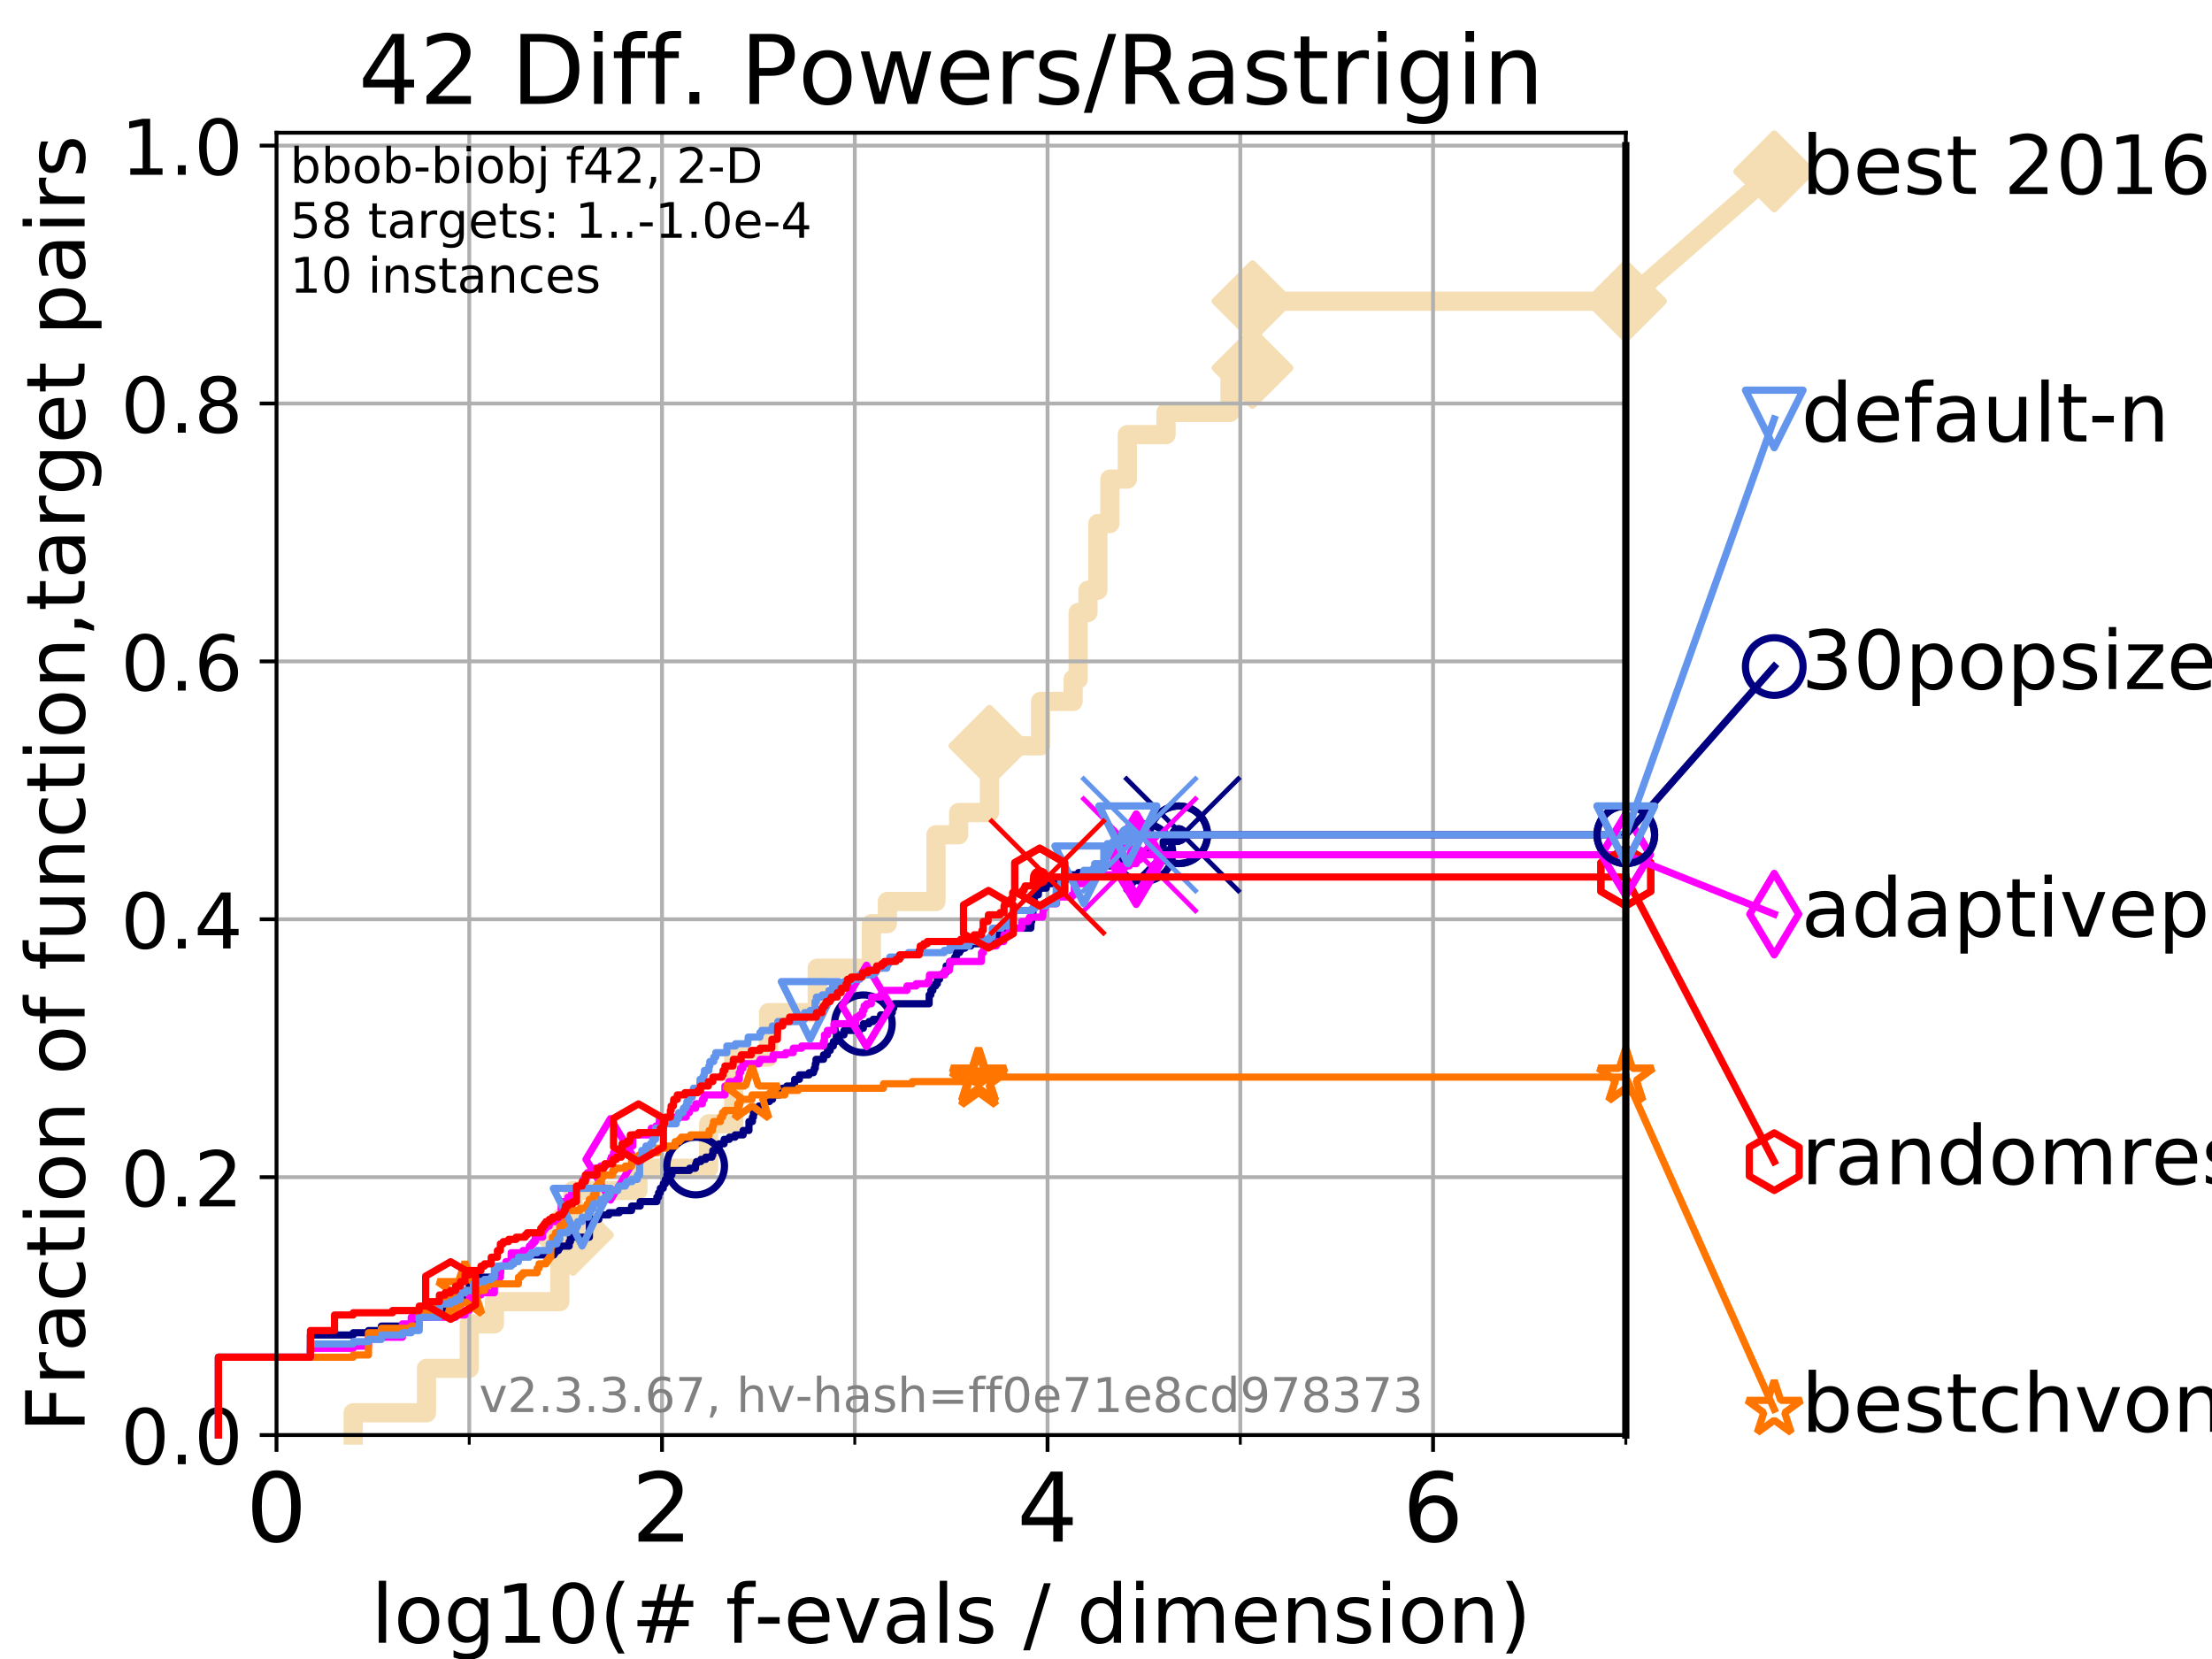 <?xml version="1.0" encoding="utf-8" standalone="no"?>
<!DOCTYPE svg PUBLIC "-//W3C//DTD SVG 1.1//EN"
  "http://www.w3.org/Graphics/SVG/1.1/DTD/svg11.dtd">
<!-- Created with matplotlib (https://matplotlib.org/) -->
<svg height="345.6pt" version="1.1" viewBox="0 0 460.8 345.6" width="460.8pt" xmlns="http://www.w3.org/2000/svg" xmlns:xlink="http://www.w3.org/1999/xlink">
 <defs>
  <style type="text/css">
*{stroke-linecap:butt;stroke-linejoin:round;}
  </style>
 </defs>
 <g id="figure_1">
  <g id="patch_1">
   <path d="M 0 345.6 
L 460.8 345.6 
L 460.8 0 
L 0 0 
z
" style="fill:#ffffff;"/>
  </g>
  <g id="axes_1">
   <g id="patch_2">
    <path d="M 57.6 298.944 
L 338.688 298.944 
L 338.688 27.648 
L 57.6 27.648 
z
" style="fill:#ffffff;"/>
   </g>
   <g id="line2d_1">
    <path d="M 73.579 298.944 
L 73.579 294.313 
L 88.847 294.313 
L 88.847 285.05 
L 97.755 285.05 
L 97.755 275.788 
L 102.989 275.788 
L 102.989 271.157 
L 116.621 271.157 
L 116.621 257.263 
L 119.352 257.263 
L 119.352 248.001 
L 132.894 248.001 
L 132.894 243.37 
L 147.62 243.37 
L 147.62 234.107 
L 152.848 234.107 
L 152.848 220.214 
L 160.103 220.214 
L 160.103 210.951 
L 170.242 210.951 
L 170.242 201.689 
L 181.527 201.689 
L 181.527 192.426 
L 184.856 192.426 
L 184.856 187.795 
L 194.979 187.795 
L 194.979 173.901 
L 199.701 173.901 
L 199.701 169.27 
L 206.127 169.27 
L 206.127 155.377 
L 216.767 155.377 
L 216.767 146.114 
L 223.553 146.114 
L 223.553 141.483 
L 224.604 141.483 
L 224.604 127.589 
L 226.646 127.589 
L 226.646 122.958 
L 228.707 122.958 
L 228.707 109.065 
L 231.208 109.065 
L 231.208 99.802 
L 234.839 99.802 
L 234.839 90.54 
L 242.913 90.54 
L 242.913 85.909 
L 256.229 85.909 
L 256.229 76.646 
L 260.916 76.646 
L 260.916 62.753 
L 338.688 62.753 
" style="fill:none;stroke:#f5deb3;stroke-linecap:square;stroke-width:4;"/>
   </g>
   <g id="line2d_2">
    <defs>
     <path d="M 0 7.778 
L 7.778 0 
L 0 -7.778 
L -7.778 0 
z
" id="m725ae1cc2a" style="stroke:#f5deb3;stroke-linejoin:miter;stroke-width:1.5;"/>
    </defs>
    <g>
     <use style="fill:#f5deb3;stroke:#f5deb3;stroke-linejoin:miter;stroke-width:1.5;" x="119.352" xlink:href="#m725ae1cc2a" y="257.263"/>
     <use style="fill:#f5deb3;stroke:#f5deb3;stroke-linejoin:miter;stroke-width:1.5;" x="206.127" xlink:href="#m725ae1cc2a" y="155.377"/>
     <use style="fill:#f5deb3;stroke:#f5deb3;stroke-linejoin:miter;stroke-width:1.5;" x="260.916" xlink:href="#m725ae1cc2a" y="76.646"/>
     <use style="fill:#f5deb3;stroke:#f5deb3;stroke-linejoin:miter;stroke-width:1.5;" x="260.916" xlink:href="#m725ae1cc2a" y="62.753"/>
     <use style="fill:#f5deb3;stroke:#f5deb3;stroke-linejoin:miter;stroke-width:1.5;" x="338.688" xlink:href="#m725ae1cc2a" y="62.753"/>
    </g>
   </g>
   <g id="line2d_3">
    <path style="fill:none;stroke:#f5deb3;stroke-linecap:square;stroke-width:4;"/>
    <g/>
   </g>
   <g id="line2d_4">
    <path d="M 338.688 62.753 
L 369.608 35.706 
" style="fill:none;stroke:#f5deb3;stroke-linecap:square;stroke-width:4;"/>
    <g>
     <use style="fill:#f5deb3;stroke:#f5deb3;stroke-linejoin:miter;stroke-width:1.5;" x="338.688" xlink:href="#m725ae1cc2a" y="62.753"/>
     <use style="fill:#f5deb3;stroke:#f5deb3;stroke-linejoin:miter;stroke-width:1.5;" x="369.608" xlink:href="#m725ae1cc2a" y="35.706"/>
    </g>
   </g>
   <g id="matplotlib.axis_1">
    <g id="xtick_1">
     <g id="line2d_5">
      <path clip-path="url(#pe2c1d13b91)" d="M 57.6 298.944 
L 57.6 27.648 
" style="fill:none;stroke:#b0b0b0;stroke-linecap:square;stroke-width:0.8;"/>
     </g>
     <g id="line2d_6">
      <defs>
       <path d="M 0 0 
L 0 3.5 
" id="mf4f4d3d808" style="stroke:#000000;stroke-width:0.8;"/>
      </defs>
      <g>
       <use style="stroke:#000000;stroke-width:0.8;" x="57.6" xlink:href="#mf4f4d3d808" y="298.944"/>
      </g>
     </g>
     <g id="text_1">
      <!-- 0 -->
      <defs>
       <path d="M 31.781 66.406 
Q 24.172 66.406 20.328 58.906 
Q 16.5 51.422 16.5 36.375 
Q 16.5 21.391 20.328 13.891 
Q 24.172 6.391 31.781 6.391 
Q 39.453 6.391 43.281 13.891 
Q 47.125 21.391 47.125 36.375 
Q 47.125 51.422 43.281 58.906 
Q 39.453 66.406 31.781 66.406 
z
M 31.781 74.219 
Q 44.047 74.219 50.516 64.516 
Q 56.984 54.828 56.984 36.375 
Q 56.984 17.969 50.516 8.266 
Q 44.047 -1.422 31.781 -1.422 
Q 19.531 -1.422 13.062 8.266 
Q 6.594 17.969 6.594 36.375 
Q 6.594 54.828 13.062 64.516 
Q 19.531 74.219 31.781 74.219 
z
" id="DejaVuSans-48"/>
      </defs>
      <g transform="translate(51.237 321.141)scale(0.2 -0.2)">
       <use xlink:href="#DejaVuSans-48"/>
      </g>
     </g>
    </g>
    <g id="xtick_2">
     <g id="line2d_7">
      <path clip-path="url(#pe2c1d13b91)" d="M 137.911 298.944 
L 137.911 27.648 
" style="fill:none;stroke:#b0b0b0;stroke-linecap:square;stroke-width:0.8;"/>
     </g>
     <g id="line2d_8">
      <g>
       <use style="stroke:#000000;stroke-width:0.8;" x="137.911" xlink:href="#mf4f4d3d808" y="298.944"/>
      </g>
     </g>
     <g id="text_2">
      <!-- 2 -->
      <defs>
       <path d="M 19.188 8.297 
L 53.609 8.297 
L 53.609 0 
L 7.328 0 
L 7.328 8.297 
Q 12.938 14.109 22.625 23.891 
Q 32.328 33.688 34.812 36.531 
Q 39.547 41.844 41.422 45.531 
Q 43.312 49.219 43.312 52.781 
Q 43.312 58.594 39.234 62.25 
Q 35.156 65.922 28.609 65.922 
Q 23.969 65.922 18.812 64.312 
Q 13.672 62.703 7.812 59.422 
L 7.812 69.391 
Q 13.766 71.781 18.938 73 
Q 24.125 74.219 28.422 74.219 
Q 39.75 74.219 46.484 68.547 
Q 53.219 62.891 53.219 53.422 
Q 53.219 48.922 51.531 44.891 
Q 49.859 40.875 45.406 35.406 
Q 44.188 33.984 37.641 27.219 
Q 31.109 20.453 19.188 8.297 
z
" id="DejaVuSans-50"/>
      </defs>
      <g transform="translate(131.548 321.141)scale(0.2 -0.2)">
       <use xlink:href="#DejaVuSans-50"/>
      </g>
     </g>
    </g>
    <g id="xtick_3">
     <g id="line2d_9">
      <path clip-path="url(#pe2c1d13b91)" d="M 218.222 298.944 
L 218.222 27.648 
" style="fill:none;stroke:#b0b0b0;stroke-linecap:square;stroke-width:0.8;"/>
     </g>
     <g id="line2d_10">
      <g>
       <use style="stroke:#000000;stroke-width:0.8;" x="218.222" xlink:href="#mf4f4d3d808" y="298.944"/>
      </g>
     </g>
     <g id="text_3">
      <!-- 4 -->
      <defs>
       <path d="M 37.797 64.312 
L 12.891 25.391 
L 37.797 25.391 
z
M 35.203 72.906 
L 47.609 72.906 
L 47.609 25.391 
L 58.016 25.391 
L 58.016 17.188 
L 47.609 17.188 
L 47.609 0 
L 37.797 0 
L 37.797 17.188 
L 4.891 17.188 
L 4.891 26.703 
z
" id="DejaVuSans-52"/>
      </defs>
      <g transform="translate(211.859 321.141)scale(0.2 -0.2)">
       <use xlink:href="#DejaVuSans-52"/>
      </g>
     </g>
    </g>
    <g id="xtick_4">
     <g id="line2d_11">
      <path clip-path="url(#pe2c1d13b91)" d="M 298.533 298.944 
L 298.533 27.648 
" style="fill:none;stroke:#b0b0b0;stroke-linecap:square;stroke-width:0.8;"/>
     </g>
     <g id="line2d_12">
      <g>
       <use style="stroke:#000000;stroke-width:0.8;" x="298.533" xlink:href="#mf4f4d3d808" y="298.944"/>
      </g>
     </g>
     <g id="text_4">
      <!-- 6 -->
      <defs>
       <path d="M 33.016 40.375 
Q 26.375 40.375 22.484 35.828 
Q 18.609 31.297 18.609 23.391 
Q 18.609 15.531 22.484 10.953 
Q 26.375 6.391 33.016 6.391 
Q 39.656 6.391 43.531 10.953 
Q 47.406 15.531 47.406 23.391 
Q 47.406 31.297 43.531 35.828 
Q 39.656 40.375 33.016 40.375 
z
M 52.594 71.297 
L 52.594 62.312 
Q 48.875 64.062 45.094 64.984 
Q 41.312 65.922 37.594 65.922 
Q 27.828 65.922 22.672 59.328 
Q 17.531 52.734 16.797 39.406 
Q 19.672 43.656 24.016 45.922 
Q 28.375 48.188 33.594 48.188 
Q 44.578 48.188 50.953 41.516 
Q 57.328 34.859 57.328 23.391 
Q 57.328 12.156 50.688 5.359 
Q 44.047 -1.422 33.016 -1.422 
Q 20.359 -1.422 13.672 8.266 
Q 6.984 17.969 6.984 36.375 
Q 6.984 53.656 15.188 63.938 
Q 23.391 74.219 37.203 74.219 
Q 40.922 74.219 44.703 73.484 
Q 48.484 72.75 52.594 71.297 
z
" id="DejaVuSans-54"/>
      </defs>
      <g transform="translate(292.17 321.141)scale(0.2 -0.2)">
       <use xlink:href="#DejaVuSans-54"/>
      </g>
     </g>
    </g>
    <g id="xtick_5">
     <g id="line2d_13">
      <path clip-path="url(#pe2c1d13b91)" d="M 97.755 298.944 
L 97.755 27.648 
" style="fill:none;stroke:#b0b0b0;stroke-linecap:square;stroke-width:0.8;"/>
     </g>
     <g id="line2d_14">
      <defs>
       <path d="M 0 0 
L 0 2 
" id="m4094fa51f7" style="stroke:#000000;stroke-width:0.6;"/>
      </defs>
      <g>
       <use style="stroke:#000000;stroke-width:0.6;" x="97.755" xlink:href="#m4094fa51f7" y="298.944"/>
      </g>
     </g>
    </g>
    <g id="xtick_6">
     <g id="line2d_15">
      <path clip-path="url(#pe2c1d13b91)" d="M 178.066 298.944 
L 178.066 27.648 
" style="fill:none;stroke:#b0b0b0;stroke-linecap:square;stroke-width:0.8;"/>
     </g>
     <g id="line2d_16">
      <g>
       <use style="stroke:#000000;stroke-width:0.6;" x="178.066" xlink:href="#m4094fa51f7" y="298.944"/>
      </g>
     </g>
    </g>
    <g id="xtick_7">
     <g id="line2d_17">
      <path clip-path="url(#pe2c1d13b91)" d="M 258.377 298.944 
L 258.377 27.648 
" style="fill:none;stroke:#b0b0b0;stroke-linecap:square;stroke-width:0.8;"/>
     </g>
     <g id="line2d_18">
      <g>
       <use style="stroke:#000000;stroke-width:0.6;" x="258.377" xlink:href="#m4094fa51f7" y="298.944"/>
      </g>
     </g>
    </g>
    <g id="xtick_8">
     <g id="line2d_19">
      <path clip-path="url(#pe2c1d13b91)" d="M 338.688 298.944 
L 338.688 27.648 
" style="fill:none;stroke:#b0b0b0;stroke-linecap:square;stroke-width:0.8;"/>
     </g>
     <g id="line2d_20">
      <g>
       <use style="stroke:#000000;stroke-width:0.6;" x="338.688" xlink:href="#m4094fa51f7" y="298.944"/>
      </g>
     </g>
    </g>
    <g id="text_5">
     <!-- log10(# f-evals / dimension) -->
     <defs>
      <path d="M 9.422 75.984 
L 18.406 75.984 
L 18.406 0 
L 9.422 0 
z
" id="DejaVuSans-108"/>
      <path d="M 30.609 48.391 
Q 23.391 48.391 19.188 42.75 
Q 14.984 37.109 14.984 27.297 
Q 14.984 17.484 19.156 11.844 
Q 23.344 6.203 30.609 6.203 
Q 37.797 6.203 41.984 11.859 
Q 46.188 17.531 46.188 27.297 
Q 46.188 37.016 41.984 42.703 
Q 37.797 48.391 30.609 48.391 
z
M 30.609 56 
Q 42.328 56 49.016 48.375 
Q 55.719 40.766 55.719 27.297 
Q 55.719 13.875 49.016 6.219 
Q 42.328 -1.422 30.609 -1.422 
Q 18.844 -1.422 12.172 6.219 
Q 5.516 13.875 5.516 27.297 
Q 5.516 40.766 12.172 48.375 
Q 18.844 56 30.609 56 
z
" id="DejaVuSans-111"/>
      <path d="M 45.406 27.984 
Q 45.406 37.75 41.375 43.109 
Q 37.359 48.484 30.078 48.484 
Q 22.859 48.484 18.828 43.109 
Q 14.797 37.75 14.797 27.984 
Q 14.797 18.266 18.828 12.891 
Q 22.859 7.516 30.078 7.516 
Q 37.359 7.516 41.375 12.891 
Q 45.406 18.266 45.406 27.984 
z
M 54.391 6.781 
Q 54.391 -7.172 48.188 -13.984 
Q 42 -20.797 29.203 -20.797 
Q 24.469 -20.797 20.266 -20.094 
Q 16.062 -19.391 12.109 -17.922 
L 12.109 -9.188 
Q 16.062 -11.328 19.922 -12.344 
Q 23.781 -13.375 27.781 -13.375 
Q 36.625 -13.375 41.016 -8.766 
Q 45.406 -4.156 45.406 5.172 
L 45.406 9.625 
Q 42.625 4.781 38.281 2.391 
Q 33.938 0 27.875 0 
Q 17.828 0 11.672 7.656 
Q 5.516 15.328 5.516 27.984 
Q 5.516 40.672 11.672 48.328 
Q 17.828 56 27.875 56 
Q 33.938 56 38.281 53.609 
Q 42.625 51.219 45.406 46.391 
L 45.406 54.688 
L 54.391 54.688 
z
" id="DejaVuSans-103"/>
      <path d="M 12.406 8.297 
L 28.516 8.297 
L 28.516 63.922 
L 10.984 60.406 
L 10.984 69.391 
L 28.422 72.906 
L 38.281 72.906 
L 38.281 8.297 
L 54.391 8.297 
L 54.391 0 
L 12.406 0 
z
" id="DejaVuSans-49"/>
      <path d="M 31 75.875 
Q 24.469 64.656 21.281 53.656 
Q 18.109 42.672 18.109 31.391 
Q 18.109 20.125 21.312 9.062 
Q 24.516 -2 31 -13.188 
L 23.188 -13.188 
Q 15.875 -1.703 12.234 9.375 
Q 8.594 20.453 8.594 31.391 
Q 8.594 42.281 12.203 53.312 
Q 15.828 64.359 23.188 75.875 
z
" id="DejaVuSans-40"/>
      <path d="M 51.125 44 
L 36.922 44 
L 32.812 27.688 
L 47.125 27.688 
z
M 43.797 71.781 
L 38.719 51.516 
L 52.984 51.516 
L 58.109 71.781 
L 65.922 71.781 
L 60.891 51.516 
L 76.125 51.516 
L 76.125 44 
L 58.984 44 
L 54.984 27.688 
L 70.516 27.688 
L 70.516 20.219 
L 53.078 20.219 
L 48 0 
L 40.188 0 
L 45.219 20.219 
L 30.906 20.219 
L 25.875 0 
L 18.016 0 
L 23.094 20.219 
L 7.719 20.219 
L 7.719 27.688 
L 24.906 27.688 
L 29 44 
L 13.281 44 
L 13.281 51.516 
L 30.906 51.516 
L 35.891 71.781 
z
" id="DejaVuSans-35"/>
      <path id="DejaVuSans-32"/>
      <path d="M 37.109 75.984 
L 37.109 68.5 
L 28.516 68.5 
Q 23.688 68.5 21.797 66.547 
Q 19.922 64.594 19.922 59.516 
L 19.922 54.688 
L 34.719 54.688 
L 34.719 47.703 
L 19.922 47.703 
L 19.922 0 
L 10.891 0 
L 10.891 47.703 
L 2.297 47.703 
L 2.297 54.688 
L 10.891 54.688 
L 10.891 58.5 
Q 10.891 67.625 15.141 71.797 
Q 19.391 75.984 28.609 75.984 
z
" id="DejaVuSans-102"/>
      <path d="M 4.891 31.391 
L 31.203 31.391 
L 31.203 23.391 
L 4.891 23.391 
z
" id="DejaVuSans-45"/>
      <path d="M 56.203 29.594 
L 56.203 25.203 
L 14.891 25.203 
Q 15.484 15.922 20.484 11.062 
Q 25.484 6.203 34.422 6.203 
Q 39.594 6.203 44.453 7.469 
Q 49.312 8.734 54.109 11.281 
L 54.109 2.781 
Q 49.266 0.734 44.188 -0.344 
Q 39.109 -1.422 33.891 -1.422 
Q 20.797 -1.422 13.156 6.188 
Q 5.516 13.812 5.516 26.812 
Q 5.516 40.234 12.766 48.109 
Q 20.016 56 32.328 56 
Q 43.359 56 49.781 48.891 
Q 56.203 41.797 56.203 29.594 
z
M 47.219 32.234 
Q 47.125 39.594 43.094 43.984 
Q 39.062 48.391 32.422 48.391 
Q 24.906 48.391 20.391 44.141 
Q 15.875 39.891 15.188 32.172 
z
" id="DejaVuSans-101"/>
      <path d="M 2.984 54.688 
L 12.5 54.688 
L 29.594 8.797 
L 46.688 54.688 
L 56.203 54.688 
L 35.688 0 
L 23.484 0 
z
" id="DejaVuSans-118"/>
      <path d="M 34.281 27.484 
Q 23.391 27.484 19.188 25 
Q 14.984 22.516 14.984 16.5 
Q 14.984 11.719 18.141 8.906 
Q 21.297 6.109 26.703 6.109 
Q 34.188 6.109 38.703 11.406 
Q 43.219 16.703 43.219 25.484 
L 43.219 27.484 
z
M 52.203 31.203 
L 52.203 0 
L 43.219 0 
L 43.219 8.297 
Q 40.141 3.328 35.547 0.953 
Q 30.953 -1.422 24.312 -1.422 
Q 15.922 -1.422 10.953 3.297 
Q 6 8.016 6 15.922 
Q 6 25.141 12.172 29.828 
Q 18.359 34.516 30.609 34.516 
L 43.219 34.516 
L 43.219 35.406 
Q 43.219 41.609 39.141 45 
Q 35.062 48.391 27.688 48.391 
Q 23 48.391 18.547 47.266 
Q 14.109 46.141 10.016 43.891 
L 10.016 52.203 
Q 14.938 54.109 19.578 55.047 
Q 24.219 56 28.609 56 
Q 40.484 56 46.344 49.844 
Q 52.203 43.703 52.203 31.203 
z
" id="DejaVuSans-97"/>
      <path d="M 44.281 53.078 
L 44.281 44.578 
Q 40.484 46.531 36.375 47.5 
Q 32.281 48.484 27.875 48.484 
Q 21.188 48.484 17.844 46.438 
Q 14.5 44.391 14.5 40.281 
Q 14.5 37.156 16.891 35.375 
Q 19.281 33.594 26.516 31.984 
L 29.594 31.297 
Q 39.156 29.25 43.188 25.516 
Q 47.219 21.781 47.219 15.094 
Q 47.219 7.469 41.188 3.016 
Q 35.156 -1.422 24.609 -1.422 
Q 20.219 -1.422 15.453 -0.562 
Q 10.688 0.297 5.422 2 
L 5.422 11.281 
Q 10.406 8.688 15.234 7.391 
Q 20.062 6.109 24.812 6.109 
Q 31.156 6.109 34.562 8.281 
Q 37.984 10.453 37.984 14.406 
Q 37.984 18.062 35.516 20.016 
Q 33.062 21.969 24.703 23.781 
L 21.578 24.516 
Q 13.234 26.266 9.516 29.906 
Q 5.812 33.547 5.812 39.891 
Q 5.812 47.609 11.281 51.797 
Q 16.75 56 26.812 56 
Q 31.781 56 36.172 55.266 
Q 40.578 54.547 44.281 53.078 
z
" id="DejaVuSans-115"/>
      <path d="M 25.391 72.906 
L 33.688 72.906 
L 8.297 -9.281 
L 0 -9.281 
z
" id="DejaVuSans-47"/>
      <path d="M 45.406 46.391 
L 45.406 75.984 
L 54.391 75.984 
L 54.391 0 
L 45.406 0 
L 45.406 8.203 
Q 42.578 3.328 38.25 0.953 
Q 33.938 -1.422 27.875 -1.422 
Q 17.969 -1.422 11.734 6.484 
Q 5.516 14.406 5.516 27.297 
Q 5.516 40.188 11.734 48.094 
Q 17.969 56 27.875 56 
Q 33.938 56 38.25 53.625 
Q 42.578 51.266 45.406 46.391 
z
M 14.797 27.297 
Q 14.797 17.391 18.875 11.75 
Q 22.953 6.109 30.078 6.109 
Q 37.203 6.109 41.297 11.75 
Q 45.406 17.391 45.406 27.297 
Q 45.406 37.203 41.297 42.844 
Q 37.203 48.484 30.078 48.484 
Q 22.953 48.484 18.875 42.844 
Q 14.797 37.203 14.797 27.297 
z
" id="DejaVuSans-100"/>
      <path d="M 9.422 54.688 
L 18.406 54.688 
L 18.406 0 
L 9.422 0 
z
M 9.422 75.984 
L 18.406 75.984 
L 18.406 64.594 
L 9.422 64.594 
z
" id="DejaVuSans-105"/>
      <path d="M 52 44.188 
Q 55.375 50.25 60.062 53.125 
Q 64.75 56 71.094 56 
Q 79.641 56 84.281 50.016 
Q 88.922 44.047 88.922 33.016 
L 88.922 0 
L 79.891 0 
L 79.891 32.719 
Q 79.891 40.578 77.094 44.375 
Q 74.312 48.188 68.609 48.188 
Q 61.625 48.188 57.562 43.547 
Q 53.516 38.922 53.516 30.906 
L 53.516 0 
L 44.484 0 
L 44.484 32.719 
Q 44.484 40.625 41.703 44.406 
Q 38.922 48.188 33.109 48.188 
Q 26.219 48.188 22.156 43.531 
Q 18.109 38.875 18.109 30.906 
L 18.109 0 
L 9.078 0 
L 9.078 54.688 
L 18.109 54.688 
L 18.109 46.188 
Q 21.188 51.219 25.484 53.609 
Q 29.781 56 35.688 56 
Q 41.656 56 45.828 52.969 
Q 50 49.953 52 44.188 
z
" id="DejaVuSans-109"/>
      <path d="M 54.891 33.016 
L 54.891 0 
L 45.906 0 
L 45.906 32.719 
Q 45.906 40.484 42.875 44.328 
Q 39.844 48.188 33.797 48.188 
Q 26.516 48.188 22.312 43.547 
Q 18.109 38.922 18.109 30.906 
L 18.109 0 
L 9.078 0 
L 9.078 54.688 
L 18.109 54.688 
L 18.109 46.188 
Q 21.344 51.125 25.703 53.562 
Q 30.078 56 35.797 56 
Q 45.219 56 50.047 50.172 
Q 54.891 44.344 54.891 33.016 
z
" id="DejaVuSans-110"/>
      <path d="M 8.016 75.875 
L 15.828 75.875 
Q 23.141 64.359 26.781 53.312 
Q 30.422 42.281 30.422 31.391 
Q 30.422 20.453 26.781 9.375 
Q 23.141 -1.703 15.828 -13.188 
L 8.016 -13.188 
Q 14.5 -2 17.703 9.062 
Q 20.906 20.125 20.906 31.391 
Q 20.906 42.672 17.703 53.656 
Q 14.5 64.656 8.016 75.875 
z
" id="DejaVuSans-41"/>
     </defs>
     <g transform="translate(77.303 342.218)scale(0.17 -0.17)">
      <use xlink:href="#DejaVuSans-108"/>
      <use x="27.783" xlink:href="#DejaVuSans-111"/>
      <use x="88.965" xlink:href="#DejaVuSans-103"/>
      <use x="152.441" xlink:href="#DejaVuSans-49"/>
      <use x="216.064" xlink:href="#DejaVuSans-48"/>
      <use x="279.688" xlink:href="#DejaVuSans-40"/>
      <use x="318.701" xlink:href="#DejaVuSans-35"/>
      <use x="402.49" xlink:href="#DejaVuSans-32"/>
      <use x="434.277" xlink:href="#DejaVuSans-102"/>
      <use x="469.404" xlink:href="#DejaVuSans-45"/>
      <use x="505.488" xlink:href="#DejaVuSans-101"/>
      <use x="567.012" xlink:href="#DejaVuSans-118"/>
      <use x="626.191" xlink:href="#DejaVuSans-97"/>
      <use x="687.471" xlink:href="#DejaVuSans-108"/>
      <use x="715.254" xlink:href="#DejaVuSans-115"/>
      <use x="767.354" xlink:href="#DejaVuSans-32"/>
      <use x="799.141" xlink:href="#DejaVuSans-47"/>
      <use x="832.832" xlink:href="#DejaVuSans-32"/>
      <use x="864.619" xlink:href="#DejaVuSans-100"/>
      <use x="928.096" xlink:href="#DejaVuSans-105"/>
      <use x="955.879" xlink:href="#DejaVuSans-109"/>
      <use x="1053.291" xlink:href="#DejaVuSans-101"/>
      <use x="1114.814" xlink:href="#DejaVuSans-110"/>
      <use x="1178.193" xlink:href="#DejaVuSans-115"/>
      <use x="1230.293" xlink:href="#DejaVuSans-105"/>
      <use x="1258.076" xlink:href="#DejaVuSans-111"/>
      <use x="1319.258" xlink:href="#DejaVuSans-110"/>
      <use x="1382.637" xlink:href="#DejaVuSans-41"/>
     </g>
    </g>
   </g>
   <g id="matplotlib.axis_2">
    <g id="ytick_1">
     <g id="line2d_21">
      <path clip-path="url(#pe2c1d13b91)" d="M 57.6 298.944 
L 338.688 298.944 
" style="fill:none;stroke:#b0b0b0;stroke-linecap:square;stroke-width:0.8;"/>
     </g>
     <g id="line2d_22">
      <defs>
       <path d="M 0 0 
L -3.5 0 
" id="m59c1befe31" style="stroke:#000000;stroke-width:0.8;"/>
      </defs>
      <g>
       <use style="stroke:#000000;stroke-width:0.8;" x="57.6" xlink:href="#m59c1befe31" y="298.944"/>
      </g>
     </g>
     <g id="text_6">
      <!-- 0.0 -->
      <defs>
       <path d="M 10.688 12.406 
L 21 12.406 
L 21 0 
L 10.688 0 
z
" id="DejaVuSans-46"/>
      </defs>
      <g transform="translate(25.155 305.023)scale(0.16 -0.16)">
       <use xlink:href="#DejaVuSans-48"/>
       <use x="63.623" xlink:href="#DejaVuSans-46"/>
       <use x="95.41" xlink:href="#DejaVuSans-48"/>
      </g>
     </g>
    </g>
    <g id="ytick_2">
     <g id="line2d_23">
      <path clip-path="url(#pe2c1d13b91)" d="M 57.6 245.222 
L 338.688 245.222 
" style="fill:none;stroke:#b0b0b0;stroke-linecap:square;stroke-width:0.8;"/>
     </g>
     <g id="line2d_24">
      <g>
       <use style="stroke:#000000;stroke-width:0.8;" x="57.6" xlink:href="#m59c1befe31" y="245.222"/>
      </g>
     </g>
     <g id="text_7">
      <!-- 0.2 -->
      <g transform="translate(25.155 251.301)scale(0.16 -0.16)">
       <use xlink:href="#DejaVuSans-48"/>
       <use x="63.623" xlink:href="#DejaVuSans-46"/>
       <use x="95.41" xlink:href="#DejaVuSans-50"/>
      </g>
     </g>
    </g>
    <g id="ytick_3">
     <g id="line2d_25">
      <path clip-path="url(#pe2c1d13b91)" d="M 57.6 191.5 
L 338.688 191.5 
" style="fill:none;stroke:#b0b0b0;stroke-linecap:square;stroke-width:0.8;"/>
     </g>
     <g id="line2d_26">
      <g>
       <use style="stroke:#000000;stroke-width:0.8;" x="57.6" xlink:href="#m59c1befe31" y="191.5"/>
      </g>
     </g>
     <g id="text_8">
      <!-- 0.4 -->
      <g transform="translate(25.155 197.579)scale(0.16 -0.16)">
       <use xlink:href="#DejaVuSans-48"/>
       <use x="63.623" xlink:href="#DejaVuSans-46"/>
       <use x="95.41" xlink:href="#DejaVuSans-52"/>
      </g>
     </g>
    </g>
    <g id="ytick_4">
     <g id="line2d_27">
      <path clip-path="url(#pe2c1d13b91)" d="M 57.6 137.778 
L 338.688 137.778 
" style="fill:none;stroke:#b0b0b0;stroke-linecap:square;stroke-width:0.8;"/>
     </g>
     <g id="line2d_28">
      <g>
       <use style="stroke:#000000;stroke-width:0.8;" x="57.6" xlink:href="#m59c1befe31" y="137.778"/>
      </g>
     </g>
     <g id="text_9">
      <!-- 0.6 -->
      <g transform="translate(25.155 143.857)scale(0.16 -0.16)">
       <use xlink:href="#DejaVuSans-48"/>
       <use x="63.623" xlink:href="#DejaVuSans-46"/>
       <use x="95.41" xlink:href="#DejaVuSans-54"/>
      </g>
     </g>
    </g>
    <g id="ytick_5">
     <g id="line2d_29">
      <path clip-path="url(#pe2c1d13b91)" d="M 57.6 84.056 
L 338.688 84.056 
" style="fill:none;stroke:#b0b0b0;stroke-linecap:square;stroke-width:0.8;"/>
     </g>
     <g id="line2d_30">
      <g>
       <use style="stroke:#000000;stroke-width:0.8;" x="57.6" xlink:href="#m59c1befe31" y="84.056"/>
      </g>
     </g>
     <g id="text_10">
      <!-- 0.8 -->
      <defs>
       <path d="M 31.781 34.625 
Q 24.75 34.625 20.719 30.859 
Q 16.703 27.094 16.703 20.516 
Q 16.703 13.922 20.719 10.156 
Q 24.75 6.391 31.781 6.391 
Q 38.812 6.391 42.859 10.172 
Q 46.922 13.969 46.922 20.516 
Q 46.922 27.094 42.891 30.859 
Q 38.875 34.625 31.781 34.625 
z
M 21.922 38.812 
Q 15.578 40.375 12.031 44.719 
Q 8.5 49.078 8.5 55.328 
Q 8.5 64.062 14.719 69.141 
Q 20.953 74.219 31.781 74.219 
Q 42.672 74.219 48.875 69.141 
Q 55.078 64.062 55.078 55.328 
Q 55.078 49.078 51.531 44.719 
Q 48 40.375 41.703 38.812 
Q 48.828 37.156 52.797 32.312 
Q 56.781 27.484 56.781 20.516 
Q 56.781 9.906 50.312 4.234 
Q 43.844 -1.422 31.781 -1.422 
Q 19.734 -1.422 13.25 4.234 
Q 6.781 9.906 6.781 20.516 
Q 6.781 27.484 10.781 32.312 
Q 14.797 37.156 21.922 38.812 
z
M 18.312 54.391 
Q 18.312 48.734 21.844 45.562 
Q 25.391 42.391 31.781 42.391 
Q 38.141 42.391 41.719 45.562 
Q 45.312 48.734 45.312 54.391 
Q 45.312 60.062 41.719 63.234 
Q 38.141 66.406 31.781 66.406 
Q 25.391 66.406 21.844 63.234 
Q 18.312 60.062 18.312 54.391 
z
" id="DejaVuSans-56"/>
      </defs>
      <g transform="translate(25.155 90.135)scale(0.16 -0.16)">
       <use xlink:href="#DejaVuSans-48"/>
       <use x="63.623" xlink:href="#DejaVuSans-46"/>
       <use x="95.41" xlink:href="#DejaVuSans-56"/>
      </g>
     </g>
    </g>
    <g id="ytick_6">
     <g id="line2d_31">
      <path clip-path="url(#pe2c1d13b91)" d="M 57.6 30.334 
L 338.688 30.334 
" style="fill:none;stroke:#b0b0b0;stroke-linecap:square;stroke-width:0.8;"/>
     </g>
     <g id="line2d_32">
      <g>
       <use style="stroke:#000000;stroke-width:0.8;" x="57.6" xlink:href="#m59c1befe31" y="30.334"/>
      </g>
     </g>
     <g id="text_11">
      <!-- 1.0 -->
      <g transform="translate(25.155 36.413)scale(0.16 -0.16)">
       <use xlink:href="#DejaVuSans-49"/>
       <use x="63.623" xlink:href="#DejaVuSans-46"/>
       <use x="95.41" xlink:href="#DejaVuSans-48"/>
      </g>
     </g>
    </g>
    <g id="text_12">
     <!-- Fraction of function,target pairs -->
     <defs>
      <path d="M 9.812 72.906 
L 51.703 72.906 
L 51.703 64.594 
L 19.672 64.594 
L 19.672 43.109 
L 48.578 43.109 
L 48.578 34.812 
L 19.672 34.812 
L 19.672 0 
L 9.812 0 
z
" id="DejaVuSans-70"/>
      <path d="M 41.109 46.297 
Q 39.594 47.172 37.812 47.578 
Q 36.031 48 33.891 48 
Q 26.266 48 22.188 43.047 
Q 18.109 38.094 18.109 28.812 
L 18.109 0 
L 9.078 0 
L 9.078 54.688 
L 18.109 54.688 
L 18.109 46.188 
Q 20.953 51.172 25.484 53.578 
Q 30.031 56 36.531 56 
Q 37.453 56 38.578 55.875 
Q 39.703 55.766 41.062 55.516 
z
" id="DejaVuSans-114"/>
      <path d="M 48.781 52.594 
L 48.781 44.188 
Q 44.969 46.297 41.141 47.344 
Q 37.312 48.391 33.406 48.391 
Q 24.656 48.391 19.812 42.844 
Q 14.984 37.312 14.984 27.297 
Q 14.984 17.281 19.812 11.734 
Q 24.656 6.203 33.406 6.203 
Q 37.312 6.203 41.141 7.25 
Q 44.969 8.297 48.781 10.406 
L 48.781 2.094 
Q 45.016 0.344 40.984 -0.531 
Q 36.969 -1.422 32.422 -1.422 
Q 20.062 -1.422 12.781 6.344 
Q 5.516 14.109 5.516 27.297 
Q 5.516 40.672 12.859 48.328 
Q 20.219 56 33.016 56 
Q 37.156 56 41.109 55.141 
Q 45.062 54.297 48.781 52.594 
z
" id="DejaVuSans-99"/>
      <path d="M 18.312 70.219 
L 18.312 54.688 
L 36.812 54.688 
L 36.812 47.703 
L 18.312 47.703 
L 18.312 18.016 
Q 18.312 11.328 20.141 9.422 
Q 21.969 7.516 27.594 7.516 
L 36.812 7.516 
L 36.812 0 
L 27.594 0 
Q 17.188 0 13.234 3.875 
Q 9.281 7.766 9.281 18.016 
L 9.281 47.703 
L 2.688 47.703 
L 2.688 54.688 
L 9.281 54.688 
L 9.281 70.219 
z
" id="DejaVuSans-116"/>
      <path d="M 8.5 21.578 
L 8.5 54.688 
L 17.484 54.688 
L 17.484 21.922 
Q 17.484 14.156 20.5 10.266 
Q 23.531 6.391 29.594 6.391 
Q 36.859 6.391 41.078 11.031 
Q 45.312 15.672 45.312 23.688 
L 45.312 54.688 
L 54.297 54.688 
L 54.297 0 
L 45.312 0 
L 45.312 8.406 
Q 42.047 3.422 37.719 1 
Q 33.406 -1.422 27.688 -1.422 
Q 18.266 -1.422 13.375 4.438 
Q 8.5 10.297 8.5 21.578 
z
M 31.109 56 
z
" id="DejaVuSans-117"/>
      <path d="M 11.719 12.406 
L 22.016 12.406 
L 22.016 4 
L 14.016 -11.625 
L 7.719 -11.625 
L 11.719 4 
z
" id="DejaVuSans-44"/>
      <path d="M 18.109 8.203 
L 18.109 -20.797 
L 9.078 -20.797 
L 9.078 54.688 
L 18.109 54.688 
L 18.109 46.391 
Q 20.953 51.266 25.266 53.625 
Q 29.594 56 35.594 56 
Q 45.562 56 51.781 48.094 
Q 58.016 40.188 58.016 27.297 
Q 58.016 14.406 51.781 6.484 
Q 45.562 -1.422 35.594 -1.422 
Q 29.594 -1.422 25.266 0.953 
Q 20.953 3.328 18.109 8.203 
z
M 48.688 27.297 
Q 48.688 37.203 44.609 42.844 
Q 40.531 48.484 33.406 48.484 
Q 26.266 48.484 22.188 42.844 
Q 18.109 37.203 18.109 27.297 
Q 18.109 17.391 22.188 11.75 
Q 26.266 6.109 33.406 6.109 
Q 40.531 6.109 44.609 11.75 
Q 48.688 17.391 48.688 27.297 
z
" id="DejaVuSans-112"/>
     </defs>
     <g transform="translate(17.62 298.435)rotate(-90)scale(0.17 -0.17)">
      <use xlink:href="#DejaVuSans-70"/>
      <use x="57.41" xlink:href="#DejaVuSans-114"/>
      <use x="98.523" xlink:href="#DejaVuSans-97"/>
      <use x="159.803" xlink:href="#DejaVuSans-99"/>
      <use x="214.783" xlink:href="#DejaVuSans-116"/>
      <use x="253.992" xlink:href="#DejaVuSans-105"/>
      <use x="281.775" xlink:href="#DejaVuSans-111"/>
      <use x="342.957" xlink:href="#DejaVuSans-110"/>
      <use x="406.336" xlink:href="#DejaVuSans-32"/>
      <use x="438.123" xlink:href="#DejaVuSans-111"/>
      <use x="499.305" xlink:href="#DejaVuSans-102"/>
      <use x="534.51" xlink:href="#DejaVuSans-32"/>
      <use x="566.297" xlink:href="#DejaVuSans-102"/>
      <use x="601.502" xlink:href="#DejaVuSans-117"/>
      <use x="664.881" xlink:href="#DejaVuSans-110"/>
      <use x="728.26" xlink:href="#DejaVuSans-99"/>
      <use x="783.24" xlink:href="#DejaVuSans-116"/>
      <use x="822.449" xlink:href="#DejaVuSans-105"/>
      <use x="850.232" xlink:href="#DejaVuSans-111"/>
      <use x="911.414" xlink:href="#DejaVuSans-110"/>
      <use x="974.793" xlink:href="#DejaVuSans-44"/>
      <use x="1006.58" xlink:href="#DejaVuSans-116"/>
      <use x="1045.789" xlink:href="#DejaVuSans-97"/>
      <use x="1107.068" xlink:href="#DejaVuSans-114"/>
      <use x="1148.166" xlink:href="#DejaVuSans-103"/>
      <use x="1211.643" xlink:href="#DejaVuSans-101"/>
      <use x="1273.166" xlink:href="#DejaVuSans-116"/>
      <use x="1312.375" xlink:href="#DejaVuSans-32"/>
      <use x="1344.162" xlink:href="#DejaVuSans-112"/>
      <use x="1407.639" xlink:href="#DejaVuSans-97"/>
      <use x="1468.918" xlink:href="#DejaVuSans-105"/>
      <use x="1496.701" xlink:href="#DejaVuSans-114"/>
      <use x="1537.814" xlink:href="#DejaVuSans-115"/>
     </g>
    </g>
   </g>
   <g id="line2d_33">
    <defs>
     <path d="M 0 1.5 
C 0.398 1.5 0.779 1.342 1.061 1.061 
C 1.342 0.779 1.5 0.398 1.5 0 
C 1.5 -0.398 1.342 -0.779 1.061 -1.061 
C 0.779 -1.342 0.398 -1.5 0 -1.5 
C -0.398 -1.5 -0.779 -1.342 -1.061 -1.061 
C -1.342 -0.779 -1.5 -0.398 -1.5 0 
C -1.5 0.398 -1.342 0.779 -1.061 1.061 
C -0.779 1.342 -0.398 1.5 0 1.5 
z
" id="m225d0b65b4" style="stroke:#f5deb3;"/>
    </defs>
    <g>
     <use style="fill:#f5deb3;stroke:#f5deb3;" x="260.916" xlink:href="#m225d0b65b4" y="62.753"/>
     <use style="fill:#f5deb3;stroke:#f5deb3;" x="260.916" xlink:href="#m225d0b65b4" y="62.753"/>
    </g>
   </g>
   <g id="line2d_34">
    <defs>
     <path d="M 0 1.5 
C 0.398 1.5 0.779 1.342 1.061 1.061 
C 1.342 0.779 1.5 0.398 1.5 0 
C 1.5 -0.398 1.342 -0.779 1.061 -1.061 
C 0.779 -1.342 0.398 -1.5 0 -1.5 
C -0.398 -1.5 -0.779 -1.342 -1.061 -1.061 
C -1.342 -0.779 -1.5 -0.398 -1.5 0 
C -1.5 0.398 -1.342 0.779 -1.061 1.061 
C -0.779 1.342 -0.398 1.5 0 1.5 
z
" id="m6f5f4c78e7" style="stroke:#000080;"/>
    </defs>
    <g>
     <use style="fill:#000080;stroke:#000080;" x="245.547" xlink:href="#m6f5f4c78e7" y="173.901"/>
     <use style="fill:#000080;stroke:#000080;" x="245.547" xlink:href="#m6f5f4c78e7" y="173.901"/>
    </g>
   </g>
   <g id="line2d_35">
    <path d="M 45.512 298.944 
L 45.512 282.735 
L 64.671 282.735 
L 64.671 278.104 
L 73.579 278.104 
L 73.579 277.64 
L 76.759 277.64 
L 76.759 277.177 
L 79.447 277.177 
L 79.447 276.251 
L 85.667 276.251 
L 85.667 275.788 
L 87.33 275.788 
L 87.33 274.399 
L 88.847 274.399 
L 88.847 273.935 
L 90.243 273.935 
L 90.243 273.472 
L 92.738 273.472 
L 92.738 272.546 
L 93.864 272.546 
L 93.864 271.62 
L 94.921 271.62 
L 94.921 271.157 
L 96.861 271.157 
L 96.861 269.767 
L 97.755 269.767 
L 97.755 267.915 
L 98.606 267.915 
L 98.606 266.062 
L 103.623 266.062 
L 103.623 265.136 
L 104.235 265.136 
L 104.235 263.747 
L 105.398 263.747 
L 105.398 263.284 
L 107.009 263.284 
L 107.009 262.357 
L 107.515 262.357 
L 107.515 261.431 
L 115.397 261.431 
L 115.397 260.968 
L 115.711 260.968 
L 115.711 260.505 
L 116.323 260.505 
L 116.323 260.042 
L 116.621 260.042 
L 116.621 259.579 
L 118.577 259.579 
L 118.577 258.653 
L 118.839 258.653 
L 118.839 257.726 
L 122.782 257.726 
L 122.782 254.021 
L 124.744 254.021 
L 124.744 253.095 
L 126.839 253.095 
L 126.839 252.632 
L 129.002 252.632 
L 129.002 252.169 
L 131.566 252.169 
L 131.566 251.243 
L 133.353 251.243 
L 133.353 250.316 
L 136.832 250.316 
L 136.832 249.39 
L 137.199 249.39 
L 137.199 248.464 
L 137.559 248.464 
L 137.559 247.538 
L 138.171 247.538 
L 138.171 246.611 
L 138.595 246.611 
L 138.595 245.685 
L 138.927 245.685 
L 138.927 244.759 
L 139.965 244.759 
L 139.965 243.833 
L 143.654 243.833 
L 143.654 243.37 
L 144.865 243.37 
L 144.924 242.443 
L 145.098 242.443 
L 145.098 241.98 
L 145.998 241.98 
L 145.998 241.517 
L 147.01 241.517 
L 147.01 241.054 
L 148.306 241.054 
L 148.306 240.591 
L 148.497 240.591 
L 148.497 239.665 
L 149.058 239.665 
L 149.058 239.201 
L 149.779 239.201 
L 149.779 238.275 
L 150.85 238.275 
L 150.85 237.349 
L 151.936 237.349 
L 151.936 236.886 
L 153.142 236.886 
L 153.142 236.423 
L 154.807 236.423 
L 154.807 235.496 
L 156.022 235.496 
L 156.022 233.644 
L 156.747 233.644 
L 156.747 232.718 
L 156.953 232.718 
L 156.953 231.792 
L 157.243 231.792 
L 157.243 230.865 
L 158.086 230.865 
L 158.086 230.402 
L 159.15 230.402 
L 159.15 229.476 
L 160.298 229.476 
L 160.298 229.013 
L 160.938 229.013 
L 160.938 228.087 
L 162.432 228.087 
L 162.432 227.623 
L 163 227.623 
L 163 226.697 
L 163.907 226.697 
L 163.907 226.234 
L 165.375 226.234 
L 165.375 225.771 
L 165.537 225.771 
L 165.537 224.845 
L 166.528 224.845 
L 166.528 223.918 
L 168.552 223.918 
L 168.552 223.455 
L 169.475 223.455 
L 169.475 222.992 
L 169.631 222.992 
L 169.631 222.529 
L 169.842 222.529 
L 169.842 221.603 
L 169.995 221.603 
L 169.995 220.677 
L 171.557 220.677 
L 171.557 219.75 
L 172.374 219.75 
L 172.374 218.824 
L 172.956 218.824 
L 172.956 217.898 
L 173.61 217.898 
L 173.61 216.972 
L 174.218 216.972 
L 174.218 216.045 
L 174.69 216.045 
L 174.69 215.582 
L 175.817 215.582 
L 175.817 214.656 
L 179.082 214.656 
L 179.082 214.193 
L 179.855 214.193 
L 179.855 213.267 
L 181.034 213.267 
L 181.034 212.804 
L 181.888 212.804 
L 181.888 212.34 
L 183.448 212.34 
L 183.448 211.414 
L 185.044 211.414 
L 185.044 210.951 
L 185.883 210.951 
L 185.883 210.025 
L 186.175 210.025 
L 186.175 209.099 
L 193.561 209.099 
L 193.561 207.246 
L 193.913 207.246 
L 193.913 206.32 
L 194.333 206.32 
L 194.333 205.394 
L 194.907 205.394 
L 194.907 204.931 
L 195.274 204.931 
L 195.274 204.004 
L 195.733 204.004 
L 195.733 203.078 
L 196.61 203.078 
L 196.61 202.615 
L 197.1 202.615 
L 197.1 201.226 
L 197.848 201.226 
L 197.848 200.299 
L 198.68 200.299 
L 198.68 199.836 
L 198.898 199.836 
L 198.898 199.373 
L 199.222 199.373 
L 199.222 198.447 
L 199.899 198.447 
L 199.899 197.984 
L 200.181 197.984 
L 200.181 197.521 
L 201.019 197.521 
L 201.019 197.057 
L 202.242 197.057 
L 202.242 196.594 
L 205.241 196.594 
L 205.241 196.131 
L 206.314 196.131 
L 206.314 195.205 
L 208.257 195.205 
L 208.257 194.279 
L 210.767 194.279 
L 210.767 193.353 
L 214.732 193.353 
L 214.822 191.963 
L 214.927 191.963 
L 214.963 190.111 
L 215.182 190.111 
L 215.182 189.184 
L 215.428 189.184 
L 215.444 186.869 
L 215.585 186.869 
L 215.585 186.406 
L 216.313 186.406 
L 216.313 185.479 
L 216.483 185.479 
L 216.483 185.016 
L 217.969 185.016 
L 217.969 184.09 
L 219.078 184.09 
L 219.078 183.627 
L 221.259 183.627 
L 221.259 183.164 
L 222.428 183.164 
L 222.428 182.701 
L 223.213 182.701 
L 223.213 182.238 
L 224.661 182.238 
L 224.661 181.775 
L 228.22 181.775 
L 228.22 181.311 
L 229.504 181.311 
L 229.504 180.385 
L 232.506 180.385 
L 232.506 179.922 
L 232.935 179.922 
L 232.935 178.996 
L 235.019 178.996 
L 235.019 178.533 
L 237.236 178.533 
L 237.236 178.07 
L 238.292 178.07 
L 238.292 177.606 
L 241.7 177.606 
L 241.7 177.143 
L 242.31 177.143 
L 242.31 175.291 
L 245.513 175.291 
L 245.547 173.901 
L 338.688 173.901 
L 338.688 173.901 
" style="fill:none;stroke:#000080;stroke-linecap:square;stroke-width:1.5;"/>
   </g>
   <g id="line2d_36">
    <defs>
     <path d="M 0 6 
C 1.591 6 3.117 5.368 4.243 4.243 
C 5.368 3.117 6 1.591 6 0 
C 6 -1.591 5.368 -3.117 4.243 -4.243 
C 3.117 -5.368 1.591 -6 0 -6 
C -1.591 -6 -3.117 -5.368 -4.243 -4.243 
C -5.368 -3.117 -6 -1.591 -6 0 
C -6 1.591 -5.368 3.117 -4.243 4.243 
C -3.117 5.368 -1.591 6 0 6 
z
" id="md803f3186c" style="stroke:#000080;stroke-width:1.5;"/>
    </defs>
    <g>
     <use style="fill-opacity:0;stroke:#000080;stroke-width:1.5;" x="144.924" xlink:href="#md803f3186c" y="242.906"/>
     <use style="fill-opacity:0;stroke:#000080;stroke-width:1.5;" x="179.855" xlink:href="#md803f3186c" y="213.267"/>
     <use style="fill-opacity:0;stroke:#000080;stroke-width:1.5;" x="238.292" xlink:href="#md803f3186c" y="177.606"/>
     <use style="fill-opacity:0;stroke:#000080;stroke-width:1.5;" x="245.547" xlink:href="#md803f3186c" y="173.901"/>
     <use style="fill-opacity:0;stroke:#000080;stroke-width:1.5;" x="245.547" xlink:href="#md803f3186c" y="173.901"/>
     <use style="fill-opacity:0;stroke:#000080;stroke-width:1.5;" x="338.688" xlink:href="#md803f3186c" y="173.901"/>
    </g>
   </g>
   <g id="line2d_37">
    <path style="fill:none;stroke:#000080;stroke-linecap:square;stroke-width:1.5;"/>
    <g/>
   </g>
   <g id="line2d_38">
    <path clip-path="url(#pe2c1d13b91)" d="M 246.312 173.901 
" style="fill:none;stroke:#000080;stroke-linecap:square;stroke-width:1.5;"/>
    <defs>
     <path d="M -12 12 
L 12 -12 
M -12 -12 
L 12 12 
" id="m96e78b400f" style="stroke:#000080;"/>
    </defs>
    <g clip-path="url(#pe2c1d13b91)">
     <use style="fill:#000080;stroke:#000080;" x="246.312" xlink:href="#m96e78b400f" y="173.901"/>
    </g>
   </g>
   <g id="line2d_39">
    <defs>
     <path d="M 0 1.5 
C 0.398 1.5 0.779 1.342 1.061 1.061 
C 1.342 0.779 1.5 0.398 1.5 0 
C 1.5 -0.398 1.342 -0.779 1.061 -1.061 
C 0.779 -1.342 0.398 -1.5 0 -1.5 
C -0.398 -1.5 -0.779 -1.342 -1.061 -1.061 
C -1.342 -0.779 -1.5 -0.398 -1.5 0 
C -1.5 0.398 -1.342 0.779 -1.061 1.061 
C -0.779 1.342 -0.398 1.5 0 1.5 
z
" id="m397e7913d1" style="stroke:#ff00ff;"/>
    </defs>
    <g>
     <use style="fill:#ff00ff;stroke:#ff00ff;" x="236.699" xlink:href="#m397e7913d1" y="178.07"/>
     <use style="fill:#ff00ff;stroke:#ff00ff;" x="236.699" xlink:href="#m397e7913d1" y="178.07"/>
    </g>
   </g>
   <g id="line2d_40">
    <path d="M 45.512 298.944 
L 45.512 282.735 
L 64.671 282.735 
L 64.671 280.882 
L 73.579 280.882 
L 73.579 280.419 
L 76.759 280.419 
L 76.759 278.567 
L 83.83 278.567 
L 83.83 275.788 
L 85.667 275.788 
L 85.667 274.399 
L 94.921 274.399 
L 94.921 273.935 
L 96.861 273.935 
L 96.861 273.009 
L 97.755 273.009 
L 97.755 270.231 
L 99.418 270.231 
L 99.418 269.767 
L 100.193 269.767 
L 100.193 269.304 
L 102.989 269.304 
L 102.989 267.452 
L 103.623 267.452 
L 103.623 266.062 
L 104.235 266.062 
L 104.235 263.747 
L 105.398 263.747 
L 105.398 262.821 
L 106.489 262.821 
L 106.489 260.968 
L 108.949 260.968 
L 108.949 260.505 
L 110.274 260.505 
L 110.274 259.579 
L 110.694 259.579 
L 110.694 259.116 
L 111.105 259.116 
L 111.105 258.653 
L 111.506 258.653 
L 111.506 257.726 
L 113.023 257.726 
L 113.023 256.337 
L 113.383 256.337 
L 113.383 255.874 
L 113.735 255.874 
L 113.735 255.411 
L 114.419 255.411 
L 114.419 254.484 
L 116.621 254.484 
L 116.621 254.021 
L 116.914 254.021 
L 116.914 250.316 
L 118.31 250.316 
L 118.31 249.39 
L 119.097 249.39 
L 119.097 248.464 
L 119.352 248.464 
L 119.352 247.538 
L 120.572 247.538 
L 120.572 247.075 
L 121.49 247.075 
L 121.49 245.685 
L 122.148 245.685 
L 122.148 244.759 
L 122.362 244.759 
L 122.362 244.296 
L 123.193 244.296 
L 123.193 243.833 
L 123.791 243.833 
L 123.791 243.37 
L 125.111 243.37 
L 125.111 242.906 
L 126.168 242.906 
L 126.168 242.443 
L 127.165 242.443 
L 127.165 241.517 
L 127.326 241.517 
L 127.326 241.054 
L 127.799 241.054 
L 127.799 240.128 
L 128.411 240.128 
L 128.411 239.665 
L 129.991 239.665 
L 129.991 239.201 
L 130.128 239.201 
L 130.128 238.738 
L 131.815 238.738 
L 131.815 236.423 
L 135.582 236.423 
L 135.682 235.033 
L 136.645 235.033 
L 136.645 234.57 
L 137.29 234.57 
L 137.38 233.181 
L 139.809 233.181 
L 139.809 232.718 
L 142.95 232.718 
L 142.95 231.792 
L 143.591 231.792 
L 143.591 230.865 
L 144.924 230.865 
L 144.924 229.939 
L 146.324 229.939 
L 146.324 229.013 
L 146.697 229.013 
L 146.697 228.087 
L 151.015 228.087 
L 151.015 226.234 
L 151.858 226.234 
L 151.858 225.308 
L 153.502 225.308 
L 153.502 224.845 
L 153.995 224.845 
L 153.995 223.455 
L 154.27 223.455 
L 154.27 222.529 
L 154.774 222.529 
L 154.774 221.603 
L 158.113 221.603 
L 158.113 221.14 
L 158.385 221.14 
L 158.385 220.677 
L 161.054 220.677 
L 161.054 219.75 
L 163.67 219.75 
L 163.67 219.287 
L 165.248 219.287 
L 165.248 218.361 
L 166.994 218.361 
L 166.994 217.898 
L 171.532 217.898 
L 171.532 216.972 
L 171.746 216.972 
L 171.746 215.582 
L 172.362 215.582 
L 172.362 214.656 
L 173.722 214.656 
L 173.722 213.267 
L 178.24 213.267 
L 178.24 212.34 
L 178.395 212.34 
L 178.395 211.877 
L 179.099 211.877 
L 179.099 211.414 
L 179.681 211.414 
L 179.681 210.488 
L 180.004 210.488 
L 180.004 209.562 
L 180.511 209.562 
L 180.511 209.099 
L 181.52 209.099 
L 181.548 207.709 
L 183.448 207.709 
L 183.448 207.246 
L 184.027 207.246 
L 184.027 206.32 
L 188.94 206.32 
L 188.94 205.394 
L 190.855 205.394 
L 190.855 204.931 
L 193.239 204.931 
L 193.239 204.467 
L 193.572 204.467 
L 193.626 203.078 
L 196.825 203.078 
L 196.825 202.152 
L 197.772 202.152 
L 197.876 200.299 
L 204.439 200.299 
L 204.464 198.447 
L 204.857 198.447 
L 204.967 197.057 
L 207.552 197.057 
L 207.552 196.594 
L 207.897 196.594 
L 207.897 196.131 
L 209.109 196.131 
L 209.138 194.742 
L 210.232 194.742 
L 210.232 193.353 
L 212.856 193.353 
L 212.856 191.963 
L 214.232 191.963 
L 214.232 191.5 
L 214.489 191.5 
L 214.489 191.037 
L 217.21 191.037 
L 217.288 189.648 
L 217.33 189.648 
L 217.33 189.184 
L 217.707 189.184 
L 217.707 188.258 
L 220.096 188.258 
L 220.096 186.869 
L 223.288 186.869 
L 223.288 186.406 
L 223.8 186.406 
L 223.804 184.09 
L 226.729 184.09 
L 226.759 183.164 
L 227.942 183.164 
L 227.942 182.238 
L 232.568 182.238 
L 232.568 181.775 
L 232.72 181.775 
L 232.72 180.385 
L 235.256 180.385 
L 235.256 179.922 
L 236.699 179.922 
L 236.699 178.07 
L 338.688 178.07 
L 338.688 178.07 
" style="fill:none;stroke:#ff00ff;stroke-linecap:square;stroke-width:1.5;"/>
   </g>
   <g id="line2d_41">
    <defs>
     <path d="M 0 8.485 
L 5.091 0 
L 0 -8.485 
L -5.091 0 
z
" id="me46af25d1f" style="stroke:#ff00ff;stroke-linejoin:miter;stroke-width:1.5;"/>
    </defs>
    <g>
     <use style="fill-opacity:0;stroke:#ff00ff;stroke-linejoin:miter;stroke-width:1.5;" x="127.165" xlink:href="#me46af25d1f" y="241.517"/>
     <use style="fill-opacity:0;stroke:#ff00ff;stroke-linejoin:miter;stroke-width:1.5;" x="180.511" xlink:href="#me46af25d1f" y="209.562"/>
     <use style="fill-opacity:0;stroke:#ff00ff;stroke-linejoin:miter;stroke-width:1.5;" x="236.699" xlink:href="#me46af25d1f" y="179.922"/>
     <use style="fill-opacity:0;stroke:#ff00ff;stroke-linejoin:miter;stroke-width:1.5;" x="236.699" xlink:href="#me46af25d1f" y="178.07"/>
     <use style="fill-opacity:0;stroke:#ff00ff;stroke-linejoin:miter;stroke-width:1.5;" x="236.699" xlink:href="#me46af25d1f" y="178.07"/>
     <use style="fill-opacity:0;stroke:#ff00ff;stroke-linejoin:miter;stroke-width:1.5;" x="338.688" xlink:href="#me46af25d1f" y="178.07"/>
    </g>
   </g>
   <g id="line2d_42">
    <path style="fill:none;stroke:#ff00ff;stroke-linecap:square;stroke-width:1.5;"/>
    <g/>
   </g>
   <g id="line2d_43">
    <path clip-path="url(#pe2c1d13b91)" d="M 237.382 178.07 
" style="fill:none;stroke:#ff00ff;stroke-linecap:square;stroke-width:1.5;"/>
    <defs>
     <path d="M -12 12 
L 12 -12 
M -12 -12 
L 12 12 
" id="mf71226c1f9" style="stroke:#ff00ff;"/>
    </defs>
    <g clip-path="url(#pe2c1d13b91)">
     <use style="fill:#ff00ff;stroke:#ff00ff;" x="237.382" xlink:href="#mf71226c1f9" y="178.07"/>
    </g>
   </g>
   <g id="line2d_44">
    <defs>
     <path d="M 0 1.5 
C 0.398 1.5 0.779 1.342 1.061 1.061 
C 1.342 0.779 1.5 0.398 1.5 0 
C 1.5 -0.398 1.342 -0.779 1.061 -1.061 
C 0.779 -1.342 0.398 -1.5 0 -1.5 
C -0.398 -1.5 -0.779 -1.342 -1.061 -1.061 
C -1.342 -0.779 -1.5 -0.398 -1.5 0 
C -1.5 0.398 -1.342 0.779 -1.061 1.061 
C -0.779 1.342 -0.398 1.5 0 1.5 
z
" id="mcc9481c8bb" style="stroke:#ff7500;"/>
    </defs>
    <g>
     <use style="fill:#ff7500;stroke:#ff7500;" x="203.855" xlink:href="#mcc9481c8bb" y="224.382"/>
     <use style="fill:#ff7500;stroke:#ff7500;" x="203.855" xlink:href="#mcc9481c8bb" y="224.382"/>
    </g>
   </g>
   <g id="line2d_45">
    <path d="M 45.512 298.944 
L 45.512 282.735 
L 73.579 282.735 
L 73.579 282.272 
L 76.759 282.272 
L 76.759 277.64 
L 79.447 277.64 
L 79.447 276.714 
L 85.667 276.714 
L 85.667 276.251 
L 87.33 276.251 
L 87.33 273.009 
L 90.243 273.009 
L 90.243 272.546 
L 91.535 272.546 
L 91.535 271.62 
L 92.738 271.62 
L 92.738 270.694 
L 93.864 270.694 
L 93.864 269.767 
L 95.918 269.767 
L 95.918 269.304 
L 96.861 269.304 
L 96.861 268.841 
L 100.935 268.841 
L 100.935 267.915 
L 101.647 267.915 
L 101.647 267.452 
L 108.006 267.452 
L 108.006 266.062 
L 108.484 266.062 
L 108.484 265.599 
L 108.949 265.599 
L 108.949 265.136 
L 111.897 265.136 
L 111.897 264.21 
L 112.281 264.21 
L 112.281 263.284 
L 113.735 263.284 
L 113.735 262.821 
L 114.08 262.821 
L 114.08 262.357 
L 114.419 262.357 
L 114.419 261.894 
L 114.751 261.894 
L 114.751 259.579 
L 115.077 259.579 
L 115.077 257.726 
L 115.711 257.726 
L 115.711 256.8 
L 116.621 256.8 
L 116.621 255.411 
L 117.203 255.411 
L 117.203 254.948 
L 117.765 254.948 
L 117.765 252.169 
L 120.806 252.169 
L 120.806 251.706 
L 122.148 251.706 
L 122.148 251.243 
L 122.362 251.243 
L 122.362 250.779 
L 122.782 250.779 
L 122.782 249.853 
L 123.594 249.853 
L 123.594 248.927 
L 124.178 248.927 
L 124.178 247.075 
L 124.557 247.075 
L 124.557 246.611 
L 124.928 246.611 
L 124.928 246.148 
L 125.292 246.148 
L 125.292 245.222 
L 125.648 245.222 
L 125.648 244.759 
L 127.643 244.759 
L 127.643 243.833 
L 128.108 243.833 
L 128.108 243.37 
L 130.264 243.37 
L 130.264 242.906 
L 131.566 242.906 
L 131.566 241.054 
L 133.125 241.054 
L 133.125 240.591 
L 135.482 240.591 
L 135.482 240.128 
L 137.016 240.128 
L 137.016 239.201 
L 138.762 239.201 
L 138.762 238.738 
L 140.649 238.738 
L 140.649 237.812 
L 141.521 237.812 
L 141.521 237.349 
L 141.941 237.349 
L 141.941 236.886 
L 143.841 236.886 
L 143.841 236.423 
L 147.72 236.423 
L 147.72 235.496 
L 148.402 235.496 
L 148.402 234.57 
L 148.639 234.57 
L 148.639 233.644 
L 150.086 233.644 
L 150.086 232.718 
L 150.514 232.718 
L 150.514 231.792 
L 150.974 231.792 
L 150.974 231.328 
L 153.68 231.328 
L 153.68 229.939 
L 154.133 229.939 
L 154.133 229.013 
L 156.658 229.013 
L 156.658 228.087 
L 163.489 228.087 
L 163.489 227.16 
L 166.272 227.16 
L 166.272 226.697 
L 184.04 226.697 
L 184.04 225.771 
L 190.054 225.771 
L 190.054 225.308 
L 203.855 225.308 
L 203.855 224.382 
L 338.688 224.382 
L 338.688 224.382 
" style="fill:none;stroke:#ff7500;stroke-linecap:square;stroke-width:1.5;"/>
   </g>
   <g id="line2d_46">
    <defs>
     <path d="M 0 -6 
L -1.347 -1.854 
L -5.706 -1.854 
L -2.18 0.708 
L -3.527 4.854 
L -0 2.292 
L 3.527 4.854 
L 2.18 0.708 
L 5.706 -1.854 
L 1.347 -1.854 
z
" id="m7271f594a2" style="stroke:#ff7500;stroke-linejoin:bevel;stroke-width:1.5;"/>
    </defs>
    <g>
     <use style="fill-opacity:0;stroke:#ff7500;stroke-linejoin:bevel;stroke-width:1.5;" x="96.861" xlink:href="#m7271f594a2" y="268.841"/>
     <use style="fill-opacity:0;stroke:#ff7500;stroke-linejoin:bevel;stroke-width:1.5;" x="156.658" xlink:href="#m7271f594a2" y="228.087"/>
     <use style="fill-opacity:0;stroke:#ff7500;stroke-linejoin:bevel;stroke-width:1.5;" x="203.855" xlink:href="#m7271f594a2" y="225.308"/>
     <use style="fill-opacity:0;stroke:#ff7500;stroke-linejoin:bevel;stroke-width:1.5;" x="203.855" xlink:href="#m7271f594a2" y="224.382"/>
     <use style="fill-opacity:0;stroke:#ff7500;stroke-linejoin:bevel;stroke-width:1.5;" x="203.855" xlink:href="#m7271f594a2" y="224.382"/>
     <use style="fill-opacity:0;stroke:#ff7500;stroke-linejoin:bevel;stroke-width:1.5;" x="338.688" xlink:href="#m7271f594a2" y="224.382"/>
    </g>
   </g>
   <g id="line2d_47">
    <path style="fill:none;stroke:#ff7500;stroke-linecap:square;stroke-width:1.5;"/>
    <g/>
   </g>
   <g id="line2d_48">
    <defs>
     <path d="M 0 1.5 
C 0.398 1.5 0.779 1.342 1.061 1.061 
C 1.342 0.779 1.5 0.398 1.5 0 
C 1.5 -0.398 1.342 -0.779 1.061 -1.061 
C 0.779 -1.342 0.398 -1.5 0 -1.5 
C -0.398 -1.5 -0.779 -1.342 -1.061 -1.061 
C -1.342 -0.779 -1.5 -0.398 -1.5 0 
C -1.5 0.398 -1.342 0.779 -1.061 1.061 
C -0.779 1.342 -0.398 1.5 0 1.5 
z
" id="m9db7d1c62e" style="stroke:#6495ed;"/>
    </defs>
    <g>
     <use style="fill:#6495ed;stroke:#6495ed;" x="234.956" xlink:href="#m9db7d1c62e" y="173.901"/>
     <use style="fill:#6495ed;stroke:#6495ed;" x="234.956" xlink:href="#m9db7d1c62e" y="173.901"/>
    </g>
   </g>
   <g id="line2d_49">
    <path d="M 45.512 298.944 
L 45.512 282.735 
L 64.671 282.735 
L 64.671 279.956 
L 73.579 279.956 
L 73.579 279.493 
L 76.759 279.493 
L 76.759 279.03 
L 79.447 279.03 
L 79.447 278.104 
L 83.83 278.104 
L 83.83 277.64 
L 85.667 277.64 
L 85.667 277.177 
L 87.33 277.177 
L 87.33 274.399 
L 91.535 274.399 
L 91.535 271.62 
L 93.864 271.62 
L 93.864 271.157 
L 94.921 271.157 
L 94.921 270.694 
L 95.918 270.694 
L 95.918 269.304 
L 96.861 269.304 
L 96.861 268.841 
L 98.606 268.841 
L 98.606 267.452 
L 99.418 267.452 
L 99.418 266.989 
L 100.935 266.989 
L 100.935 266.526 
L 102.331 266.526 
L 102.331 266.062 
L 102.989 266.062 
L 102.989 264.21 
L 103.623 264.21 
L 103.623 263.747 
L 106.489 263.747 
L 106.489 263.284 
L 107.009 263.284 
L 107.009 262.821 
L 108.006 262.821 
L 108.006 261.894 
L 110.274 261.894 
L 110.274 261.431 
L 110.694 261.431 
L 110.694 260.968 
L 111.897 260.968 
L 111.897 260.505 
L 114.419 260.505 
L 114.419 259.116 
L 116.02 259.116 
L 116.02 258.189 
L 116.621 258.189 
L 116.621 256.8 
L 118.31 256.8 
L 118.31 256.337 
L 118.839 256.337 
L 118.839 255.874 
L 120.094 255.874 
L 120.094 255.411 
L 120.335 255.411 
L 120.335 254.484 
L 121.265 254.484 
L 121.265 253.558 
L 122.573 253.558 
L 122.573 252.632 
L 122.989 252.632 
L 122.989 252.169 
L 123.193 252.169 
L 123.193 251.706 
L 123.594 251.706 
L 123.594 250.779 
L 125.111 250.779 
L 125.111 249.853 
L 125.996 249.853 
L 125.996 249.39 
L 126.839 249.39 
L 126.839 248.927 
L 127.165 248.927 
L 127.165 248.001 
L 128.709 248.001 
L 128.709 247.538 
L 128.856 247.538 
L 128.856 247.075 
L 130.264 247.075 
L 130.264 246.611 
L 130.532 246.611 
L 130.532 246.148 
L 131.691 246.148 
L 131.691 245.685 
L 132.777 245.685 
L 132.777 244.759 
L 133.239 244.759 
L 133.239 241.98 
L 133.466 241.98 
L 133.466 241.054 
L 133.689 241.054 
L 133.689 239.665 
L 134.556 239.665 
L 134.556 238.738 
L 135.482 238.738 
L 135.482 238.275 
L 135.976 238.275 
L 135.976 237.349 
L 136.551 237.349 
L 136.551 235.033 
L 138.171 235.033 
L 138.171 234.107 
L 140.871 234.107 
L 140.871 233.181 
L 141.235 233.181 
L 141.235 232.718 
L 141.379 232.718 
L 141.379 231.792 
L 142.284 231.792 
L 142.352 230.865 
L 142.818 230.865 
L 142.818 230.402 
L 143.08 230.402 
L 143.08 229.476 
L 143.528 229.476 
L 143.528 228.55 
L 144.209 228.55 
L 144.209 227.623 
L 144.451 227.623 
L 144.451 226.697 
L 145.777 226.697 
L 145.833 224.845 
L 146.378 224.845 
L 146.378 224.382 
L 146.591 224.382 
L 146.591 223.918 
L 146.749 223.918 
L 146.749 222.992 
L 147.67 222.992 
L 147.67 222.066 
L 147.868 222.066 
L 147.868 221.14 
L 148.686 221.14 
L 148.686 220.214 
L 149.104 220.214 
L 149.104 219.287 
L 151.422 219.287 
L 151.422 217.898 
L 153.215 217.898 
L 153.215 217.435 
L 155.773 217.435 
L 155.867 216.045 
L 158.304 216.045 
L 158.304 215.119 
L 158.679 215.119 
L 158.679 214.656 
L 160.891 214.656 
L 160.891 213.73 
L 162.043 213.73 
L 162.043 212.804 
L 166.135 212.804 
L 166.135 212.34 
L 167.609 212.34 
L 167.609 210.951 
L 168.761 210.951 
L 168.761 210.488 
L 169.786 210.488 
L 169.786 208.635 
L 170.078 208.635 
L 170.078 207.709 
L 171.289 207.709 
L 171.289 207.246 
L 172.685 207.246 
L 172.685 206.32 
L 173.452 206.32 
L 173.452 205.394 
L 175.867 205.394 
L 175.867 204.467 
L 177.291 204.467 
L 177.291 204.004 
L 179.124 204.004 
L 179.124 203.078 
L 181.86 203.078 
L 181.86 202.615 
L 182.453 202.615 
L 182.453 201.689 
L 184.743 201.689 
L 184.743 201.226 
L 184.874 201.226 
L 184.874 200.762 
L 185.201 200.762 
L 185.201 200.299 
L 185.374 200.299 
L 185.374 199.373 
L 187.821 199.373 
L 187.821 198.91 
L 189.241 198.91 
L 189.241 198.447 
L 196.682 198.447 
L 196.682 197.984 
L 197.915 197.984 
L 197.915 197.057 
L 201.807 197.057 
L 201.807 196.131 
L 203.4 196.131 
L 203.4 195.668 
L 206.16 195.668 
L 206.16 195.205 
L 206.725 195.205 
L 206.725 193.353 
L 208.675 193.353 
L 208.675 192.889 
L 210.032 192.889 
L 210.07 191.5 
L 211.02 191.5 
L 211.02 190.111 
L 211.295 190.111 
L 211.295 189.648 
L 215.078 189.648 
L 215.078 189.184 
L 215.66 189.184 
L 215.66 188.721 
L 217.948 188.721 
L 217.948 188.258 
L 220.002 188.258 
L 220.028 185.016 
L 220.951 185.016 
L 220.951 183.164 
L 221.98 183.164 
L 221.98 182.701 
L 225.484 182.701 
L 225.484 182.238 
L 225.755 182.238 
L 225.755 181.311 
L 227.76 181.311 
L 227.76 180.848 
L 228.038 180.848 
L 228.038 179.922 
L 229.945 179.922 
L 229.945 176.68 
L 230.657 176.68 
L 230.661 175.754 
L 231.838 175.754 
L 231.838 175.291 
L 234.47 175.291 
L 234.47 174.365 
L 234.956 174.365 
L 234.956 173.901 
L 338.688 173.901 
L 338.688 173.901 
" style="fill:none;stroke:#6495ed;stroke-linecap:square;stroke-width:1.5;"/>
   </g>
   <g id="line2d_50">
    <defs>
     <path d="M -0 6 
L 6 -6 
L -6 -6 
z
" id="m835fd0f6bb" style="stroke:#6495ed;stroke-linejoin:miter;stroke-width:1.5;"/>
    </defs>
    <g>
     <use style="fill-opacity:0;stroke:#6495ed;stroke-linejoin:miter;stroke-width:1.5;" x="121.265" xlink:href="#m835fd0f6bb" y="253.558"/>
     <use style="fill-opacity:0;stroke:#6495ed;stroke-linejoin:miter;stroke-width:1.5;" x="168.761" xlink:href="#m835fd0f6bb" y="210.488"/>
     <use style="fill-opacity:0;stroke:#6495ed;stroke-linejoin:miter;stroke-width:1.5;" x="225.755" xlink:href="#m835fd0f6bb" y="182.238"/>
     <use style="fill-opacity:0;stroke:#6495ed;stroke-linejoin:miter;stroke-width:1.5;" x="234.956" xlink:href="#m835fd0f6bb" y="173.901"/>
     <use style="fill-opacity:0;stroke:#6495ed;stroke-linejoin:miter;stroke-width:1.5;" x="234.956" xlink:href="#m835fd0f6bb" y="173.901"/>
     <use style="fill-opacity:0;stroke:#6495ed;stroke-linejoin:miter;stroke-width:1.5;" x="338.688" xlink:href="#m835fd0f6bb" y="173.901"/>
    </g>
   </g>
   <g id="line2d_51">
    <path style="fill:none;stroke:#6495ed;stroke-linecap:square;stroke-width:1.5;"/>
    <g/>
   </g>
   <g id="line2d_52">
    <path clip-path="url(#pe2c1d13b91)" d="M 237.382 173.901 
" style="fill:none;stroke:#6495ed;stroke-linecap:square;stroke-width:1.5;"/>
    <defs>
     <path d="M -12 12 
L 12 -12 
M -12 -12 
L 12 12 
" id="m66b9099e95" style="stroke:#6495ed;"/>
    </defs>
    <g clip-path="url(#pe2c1d13b91)">
     <use style="fill:#6495ed;stroke:#6495ed;" x="237.382" xlink:href="#m66b9099e95" y="173.901"/>
    </g>
   </g>
   <g id="line2d_53">
    <defs>
     <path d="M 0 1.5 
C 0.398 1.5 0.779 1.342 1.061 1.061 
C 1.342 0.779 1.5 0.398 1.5 0 
C 1.5 -0.398 1.342 -0.779 1.061 -1.061 
C 0.779 -1.342 0.398 -1.5 0 -1.5 
C -0.398 -1.5 -0.779 -1.342 -1.061 -1.061 
C -1.342 -0.779 -1.5 -0.398 -1.5 0 
C -1.5 0.398 -1.342 0.779 -1.061 1.061 
C -0.779 1.342 -0.398 1.5 0 1.5 
z
" id="m64e9c554f0" style="stroke:#ff0000;"/>
    </defs>
    <g>
     <use style="fill:#ff0000;stroke:#ff0000;" x="216.593" xlink:href="#m64e9c554f0" y="182.701"/>
     <use style="fill:#ff0000;stroke:#ff0000;" x="216.593" xlink:href="#m64e9c554f0" y="182.701"/>
    </g>
   </g>
   <g id="line2d_54">
    <path d="M 45.512 298.944 
L 45.512 282.735 
L 64.671 282.735 
L 64.671 277.177 
L 69.688 277.177 
L 69.688 273.935 
L 73.579 273.935 
L 73.579 273.472 
L 81.776 273.472 
L 81.776 273.009 
L 87.33 273.009 
L 87.33 272.083 
L 88.847 272.083 
L 88.847 271.157 
L 91.535 271.157 
L 91.535 269.767 
L 92.738 269.767 
L 92.738 269.304 
L 93.864 269.304 
L 93.864 268.841 
L 94.921 268.841 
L 94.921 267.915 
L 95.918 267.915 
L 95.918 266.989 
L 96.861 266.989 
L 96.861 265.599 
L 97.755 265.599 
L 97.755 264.673 
L 100.193 264.673 
L 100.193 263.747 
L 100.935 263.747 
L 100.935 263.284 
L 102.331 263.284 
L 102.331 261.894 
L 103.623 261.894 
L 103.623 260.505 
L 104.235 260.505 
L 104.235 259.116 
L 104.826 259.116 
L 104.826 258.653 
L 105.952 258.653 
L 105.952 258.189 
L 107.515 258.189 
L 107.515 257.726 
L 109.402 257.726 
L 109.402 257.263 
L 109.843 257.263 
L 109.843 256.8 
L 112.656 256.8 
L 112.656 255.874 
L 113.023 255.874 
L 113.023 255.411 
L 113.383 255.411 
L 113.383 254.948 
L 113.735 254.948 
L 113.735 254.484 
L 114.419 254.484 
L 114.419 254.021 
L 115.077 254.021 
L 115.077 253.558 
L 116.323 253.558 
L 116.323 253.095 
L 117.203 253.095 
L 117.203 252.632 
L 117.486 252.632 
L 117.486 252.169 
L 117.765 252.169 
L 117.765 251.243 
L 118.31 251.243 
L 118.31 250.779 
L 119.352 250.779 
L 119.352 250.316 
L 120.094 250.316 
L 120.094 247.075 
L 121.265 247.075 
L 121.265 246.148 
L 121.931 246.148 
L 121.931 244.759 
L 124.369 244.759 
L 124.369 243.37 
L 125.823 243.37 
L 125.823 242.906 
L 125.996 242.906 
L 125.996 242.443 
L 127.643 242.443 
L 127.643 241.517 
L 128.411 241.517 
L 128.411 241.054 
L 129.433 241.054 
L 129.433 239.201 
L 129.574 239.201 
L 129.574 238.275 
L 130.532 238.275 
L 130.532 237.812 
L 131.185 237.812 
L 131.185 237.349 
L 131.313 237.349 
L 131.313 236.423 
L 133.01 236.423 
L 133.01 235.96 
L 137.559 235.96 
L 137.559 235.033 
L 138.171 235.033 
L 138.171 234.107 
L 138.426 234.107 
L 138.426 233.181 
L 138.595 233.181 
L 138.595 232.718 
L 139.652 232.718 
L 139.652 231.328 
L 139.809 231.328 
L 139.809 230.402 
L 140.272 230.402 
L 140.348 229.013 
L 141.09 229.013 
L 141.09 228.087 
L 142.686 228.087 
L 142.686 227.623 
L 145.384 227.623 
L 145.384 227.16 
L 145.943 227.16 
L 145.943 226.234 
L 147.57 226.234 
L 147.57 225.308 
L 148.497 225.308 
L 148.497 224.382 
L 150.387 224.382 
L 150.387 223.918 
L 150.641 223.918 
L 150.641 222.992 
L 151.015 222.992 
L 151.015 222.066 
L 152.7 222.066 
L 152.774 220.677 
L 154.406 220.677 
L 154.406 219.75 
L 156.509 219.75 
L 156.509 218.824 
L 158.331 218.824 
L 158.331 218.361 
L 160.774 218.361 
L 160.798 216.509 
L 161.934 216.509 
L 162.021 213.73 
L 163.062 213.73 
L 163.062 212.804 
L 164.486 212.804 
L 164.486 211.877 
L 170.078 211.877 
L 170.078 210.951 
L 171.225 210.951 
L 171.225 210.025 
L 171.507 210.025 
L 171.507 209.562 
L 171.908 209.562 
L 171.908 209.099 
L 172.143 209.099 
L 172.143 208.635 
L 172.933 208.635 
L 172.933 208.172 
L 173.188 208.172 
L 173.188 207.709 
L 174.424 207.709 
L 174.424 206.783 
L 175.242 206.783 
L 175.242 205.857 
L 176.268 205.857 
L 176.268 204.931 
L 176.555 204.931 
L 176.555 204.004 
L 177.327 204.004 
L 177.327 203.541 
L 179.585 203.541 
L 179.585 203.078 
L 179.705 203.078 
L 179.705 202.615 
L 180.864 202.615 
L 180.864 202.152 
L 182.622 202.152 
L 182.622 201.226 
L 183.69 201.226 
L 183.69 200.762 
L 184.243 200.762 
L 184.243 200.299 
L 186.651 200.299 
L 186.651 199.836 
L 187.407 199.836 
L 187.407 198.91 
L 191.476 198.91 
L 191.476 197.984 
L 191.677 197.984 
L 191.709 197.057 
L 192.424 197.057 
L 192.424 196.594 
L 193.162 196.594 
L 193.162 196.131 
L 200.129 196.131 
L 200.129 195.668 
L 202.935 195.668 
L 202.935 194.742 
L 204.454 194.742 
L 204.56 193.816 
L 204.816 193.816 
L 204.816 191.963 
L 205.831 191.963 
L 205.907 190.574 
L 208.339 190.574 
L 208.339 190.111 
L 209.16 190.111 
L 209.16 188.721 
L 209.283 188.721 
L 209.283 188.258 
L 210.484 188.258 
L 210.484 187.332 
L 210.961 187.332 
L 210.961 185.943 
L 212.998 185.943 
L 212.998 185.479 
L 213.33 185.479 
L 213.33 185.016 
L 213.542 185.016 
L 213.542 184.553 
L 215.255 184.553 
L 215.255 183.164 
L 216.593 183.164 
L 216.593 182.701 
L 338.688 182.701 
L 338.688 182.701 
" style="fill:none;stroke:#ff0000;stroke-linecap:square;stroke-width:1.5;"/>
   </g>
   <g id="line2d_55">
    <defs>
     <path d="M 0 -6 
L -5.196 -3 
L -5.196 3 
L -0 6 
L 5.196 3 
L 5.196 -3 
z
" id="m64667654bb" style="stroke:#ff0000;stroke-linejoin:miter;stroke-width:1.5;"/>
    </defs>
    <g>
     <use style="fill-opacity:0;stroke:#ff0000;stroke-linejoin:miter;stroke-width:1.5;" x="93.864" xlink:href="#m64667654bb" y="268.841"/>
     <use style="fill-opacity:0;stroke:#ff0000;stroke-linejoin:miter;stroke-width:1.5;" x="133.01" xlink:href="#m64667654bb" y="235.96"/>
     <use style="fill-opacity:0;stroke:#ff0000;stroke-linejoin:miter;stroke-width:1.5;" x="205.907" xlink:href="#m64667654bb" y="191.5"/>
     <use style="fill-opacity:0;stroke:#ff0000;stroke-linejoin:miter;stroke-width:1.5;" x="216.593" xlink:href="#m64667654bb" y="182.701"/>
     <use style="fill-opacity:0;stroke:#ff0000;stroke-linejoin:miter;stroke-width:1.5;" x="216.593" xlink:href="#m64667654bb" y="182.701"/>
     <use style="fill-opacity:0;stroke:#ff0000;stroke-linejoin:miter;stroke-width:1.5;" x="338.688" xlink:href="#m64667654bb" y="182.701"/>
    </g>
   </g>
   <g id="line2d_56">
    <path style="fill:none;stroke:#ff0000;stroke-linecap:square;stroke-width:1.5;"/>
    <g/>
   </g>
   <g id="line2d_57">
    <path clip-path="url(#pe2c1d13b91)" d="M 218.226 182.701 
" style="fill:none;stroke:#ff0000;stroke-linecap:square;stroke-width:1.5;"/>
    <defs>
     <path d="M -12 12 
L 12 -12 
M -12 -12 
L 12 12 
" id="mb6c8acccc7" style="stroke:#ff0000;"/>
    </defs>
    <g clip-path="url(#pe2c1d13b91)">
     <use style="fill:#ff0000;stroke:#ff0000;" x="218.226" xlink:href="#mb6c8acccc7" y="182.701"/>
    </g>
   </g>
   <g id="line2d_58">
    <path d="M 338.688 224.382 
L 369.608 293.572 
" style="fill:none;stroke:#ff7500;stroke-linecap:square;stroke-width:1.5;"/>
    <g>
     <use style="fill-opacity:0;stroke:#ff7500;stroke-linejoin:bevel;stroke-width:1.5;" x="338.688" xlink:href="#m7271f594a2" y="224.382"/>
     <use style="fill-opacity:0;stroke:#ff7500;stroke-linejoin:bevel;stroke-width:1.5;" x="369.608" xlink:href="#m7271f594a2" y="293.572"/>
    </g>
   </g>
   <g id="line2d_59">
    <path d="M 338.688 182.701 
L 369.608 241.999 
" style="fill:none;stroke:#ff0000;stroke-linecap:square;stroke-width:1.5;"/>
    <g>
     <use style="fill-opacity:0;stroke:#ff0000;stroke-linejoin:miter;stroke-width:1.5;" x="338.688" xlink:href="#m64667654bb" y="182.701"/>
     <use style="fill-opacity:0;stroke:#ff0000;stroke-linejoin:miter;stroke-width:1.5;" x="369.608" xlink:href="#m64667654bb" y="241.999"/>
    </g>
   </g>
   <g id="line2d_60">
    <path d="M 338.688 178.07 
L 369.608 190.426 
" style="fill:none;stroke:#ff00ff;stroke-linecap:square;stroke-width:1.5;"/>
    <g>
     <use style="fill-opacity:0;stroke:#ff00ff;stroke-linejoin:miter;stroke-width:1.5;" x="338.688" xlink:href="#me46af25d1f" y="178.07"/>
     <use style="fill-opacity:0;stroke:#ff00ff;stroke-linejoin:miter;stroke-width:1.5;" x="369.608" xlink:href="#me46af25d1f" y="190.426"/>
    </g>
   </g>
   <g id="line2d_61">
    <path d="M 338.688 173.901 
L 369.608 138.852 
" style="fill:none;stroke:#000080;stroke-linecap:square;stroke-width:1.5;"/>
    <g>
     <use style="fill-opacity:0;stroke:#000080;stroke-width:1.5;" x="338.688" xlink:href="#md803f3186c" y="173.901"/>
     <use style="fill-opacity:0;stroke:#000080;stroke-width:1.5;" x="369.608" xlink:href="#md803f3186c" y="138.852"/>
    </g>
   </g>
   <g id="line2d_62">
    <path d="M 338.688 173.901 
L 369.608 87.279 
" style="fill:none;stroke:#6495ed;stroke-linecap:square;stroke-width:1.5;"/>
    <g>
     <use style="fill-opacity:0;stroke:#6495ed;stroke-linejoin:miter;stroke-width:1.5;" x="338.688" xlink:href="#m835fd0f6bb" y="173.901"/>
     <use style="fill-opacity:0;stroke:#6495ed;stroke-linejoin:miter;stroke-width:1.5;" x="369.608" xlink:href="#m835fd0f6bb" y="87.279"/>
    </g>
   </g>
   <g id="line2d_63">
    <path d="M 338.688 298.944 
L 338.688 30.334 
" style="fill:none;stroke:#000000;stroke-linecap:square;stroke-width:1.5;"/>
   </g>
   <g id="patch_3">
    <path d="M 57.6 298.944 
L 57.6 27.648 
" style="fill:none;stroke:#000000;stroke-linecap:square;stroke-linejoin:miter;stroke-width:0.8;"/>
   </g>
   <g id="patch_4">
    <path d="M 338.688 298.944 
L 338.688 27.648 
" style="fill:none;stroke:#000000;stroke-linecap:square;stroke-linejoin:miter;stroke-width:0.8;"/>
   </g>
   <g id="patch_5">
    <path d="M 57.6 298.944 
L 338.688 298.944 
" style="fill:none;stroke:#000000;stroke-linecap:square;stroke-linejoin:miter;stroke-width:0.8;"/>
   </g>
   <g id="patch_6">
    <path d="M 57.6 27.648 
L 338.688 27.648 
" style="fill:none;stroke:#000000;stroke-linecap:square;stroke-linejoin:miter;stroke-width:0.8;"/>
   </g>
   <g id="text_13">
    <!-- bestchvon -->
    <defs>
     <path d="M 48.688 27.297 
Q 48.688 37.203 44.609 42.844 
Q 40.531 48.484 33.406 48.484 
Q 26.266 48.484 22.188 42.844 
Q 18.109 37.203 18.109 27.297 
Q 18.109 17.391 22.188 11.75 
Q 26.266 6.109 33.406 6.109 
Q 40.531 6.109 44.609 11.75 
Q 48.688 17.391 48.688 27.297 
z
M 18.109 46.391 
Q 20.953 51.266 25.266 53.625 
Q 29.594 56 35.594 56 
Q 45.562 56 51.781 48.094 
Q 58.016 40.188 58.016 27.297 
Q 58.016 14.406 51.781 6.484 
Q 45.562 -1.422 35.594 -1.422 
Q 29.594 -1.422 25.266 0.953 
Q 20.953 3.328 18.109 8.203 
L 18.109 0 
L 9.078 0 
L 9.078 75.984 
L 18.109 75.984 
z
" id="DejaVuSans-98"/>
     <path d="M 54.891 33.016 
L 54.891 0 
L 45.906 0 
L 45.906 32.719 
Q 45.906 40.484 42.875 44.328 
Q 39.844 48.188 33.797 48.188 
Q 26.516 48.188 22.312 43.547 
Q 18.109 38.922 18.109 30.906 
L 18.109 0 
L 9.078 0 
L 9.078 75.984 
L 18.109 75.984 
L 18.109 46.188 
Q 21.344 51.125 25.703 53.562 
Q 30.078 56 35.797 56 
Q 45.219 56 50.047 50.172 
Q 54.891 44.344 54.891 33.016 
z
" id="DejaVuSans-104"/>
    </defs>
    <g transform="translate(375.229 298.263)scale(0.17 -0.17)">
     <use xlink:href="#DejaVuSans-98"/>
     <use x="63.477" xlink:href="#DejaVuSans-101"/>
     <use x="125" xlink:href="#DejaVuSans-115"/>
     <use x="177.1" xlink:href="#DejaVuSans-116"/>
     <use x="216.309" xlink:href="#DejaVuSans-99"/>
     <use x="271.289" xlink:href="#DejaVuSans-104"/>
     <use x="334.668" xlink:href="#DejaVuSans-118"/>
     <use x="393.848" xlink:href="#DejaVuSans-111"/>
     <use x="455.029" xlink:href="#DejaVuSans-110"/>
    </g>
   </g>
   <g id="text_14">
    <!-- randomres -->
    <g transform="translate(375.229 246.69)scale(0.17 -0.17)">
     <use xlink:href="#DejaVuSans-114"/>
     <use x="41.113" xlink:href="#DejaVuSans-97"/>
     <use x="102.393" xlink:href="#DejaVuSans-110"/>
     <use x="165.771" xlink:href="#DejaVuSans-100"/>
     <use x="229.248" xlink:href="#DejaVuSans-111"/>
     <use x="290.43" xlink:href="#DejaVuSans-109"/>
     <use x="387.842" xlink:href="#DejaVuSans-114"/>
     <use x="428.924" xlink:href="#DejaVuSans-101"/>
     <use x="490.447" xlink:href="#DejaVuSans-115"/>
    </g>
   </g>
   <g id="text_15">
    <!-- adaptivep -->
    <g transform="translate(375.229 195.117)scale(0.17 -0.17)">
     <use xlink:href="#DejaVuSans-97"/>
     <use x="61.279" xlink:href="#DejaVuSans-100"/>
     <use x="124.756" xlink:href="#DejaVuSans-97"/>
     <use x="186.035" xlink:href="#DejaVuSans-112"/>
     <use x="249.512" xlink:href="#DejaVuSans-116"/>
     <use x="288.721" xlink:href="#DejaVuSans-105"/>
     <use x="316.504" xlink:href="#DejaVuSans-118"/>
     <use x="375.684" xlink:href="#DejaVuSans-101"/>
     <use x="437.207" xlink:href="#DejaVuSans-112"/>
    </g>
   </g>
   <g id="text_16">
    <!-- 30popsize -->
    <defs>
     <path d="M 40.578 39.312 
Q 47.656 37.797 51.625 33 
Q 55.609 28.219 55.609 21.188 
Q 55.609 10.406 48.188 4.484 
Q 40.766 -1.422 27.094 -1.422 
Q 22.516 -1.422 17.656 -0.516 
Q 12.797 0.391 7.625 2.203 
L 7.625 11.719 
Q 11.719 9.328 16.594 8.109 
Q 21.484 6.891 26.812 6.891 
Q 36.078 6.891 40.938 10.547 
Q 45.797 14.203 45.797 21.188 
Q 45.797 27.641 41.281 31.266 
Q 36.766 34.906 28.719 34.906 
L 20.219 34.906 
L 20.219 43.016 
L 29.109 43.016 
Q 36.375 43.016 40.234 45.922 
Q 44.094 48.828 44.094 54.297 
Q 44.094 59.906 40.109 62.906 
Q 36.141 65.922 28.719 65.922 
Q 24.656 65.922 20.016 65.031 
Q 15.375 64.156 9.812 62.312 
L 9.812 71.094 
Q 15.438 72.656 20.344 73.438 
Q 25.25 74.219 29.594 74.219 
Q 40.828 74.219 47.359 69.109 
Q 53.906 64.016 53.906 55.328 
Q 53.906 49.266 50.438 45.094 
Q 46.969 40.922 40.578 39.312 
z
" id="DejaVuSans-51"/>
     <path d="M 5.516 54.688 
L 48.188 54.688 
L 48.188 46.484 
L 14.406 7.172 
L 48.188 7.172 
L 48.188 0 
L 4.297 0 
L 4.297 8.203 
L 38.094 47.516 
L 5.516 47.516 
z
" id="DejaVuSans-122"/>
    </defs>
    <g transform="translate(375.229 143.543)scale(0.17 -0.17)">
     <use xlink:href="#DejaVuSans-51"/>
     <use x="63.623" xlink:href="#DejaVuSans-48"/>
     <use x="127.246" xlink:href="#DejaVuSans-112"/>
     <use x="190.723" xlink:href="#DejaVuSans-111"/>
     <use x="251.904" xlink:href="#DejaVuSans-112"/>
     <use x="315.381" xlink:href="#DejaVuSans-115"/>
     <use x="367.48" xlink:href="#DejaVuSans-105"/>
     <use x="395.264" xlink:href="#DejaVuSans-122"/>
     <use x="447.754" xlink:href="#DejaVuSans-101"/>
    </g>
   </g>
   <g id="text_17">
    <!-- default-n -->
    <g transform="translate(375.229 91.97)scale(0.17 -0.17)">
     <use xlink:href="#DejaVuSans-100"/>
     <use x="63.477" xlink:href="#DejaVuSans-101"/>
     <use x="125" xlink:href="#DejaVuSans-102"/>
     <use x="160.205" xlink:href="#DejaVuSans-97"/>
     <use x="221.484" xlink:href="#DejaVuSans-117"/>
     <use x="284.863" xlink:href="#DejaVuSans-108"/>
     <use x="312.646" xlink:href="#DejaVuSans-116"/>
     <use x="351.855" xlink:href="#DejaVuSans-45"/>
     <use x="387.939" xlink:href="#DejaVuSans-110"/>
    </g>
   </g>
   <g id="text_18">
    <!-- best 2016 -->
    <g transform="translate(375.229 40.397)scale(0.17 -0.17)">
     <use xlink:href="#DejaVuSans-98"/>
     <use x="63.477" xlink:href="#DejaVuSans-101"/>
     <use x="125" xlink:href="#DejaVuSans-115"/>
     <use x="177.1" xlink:href="#DejaVuSans-116"/>
     <use x="216.309" xlink:href="#DejaVuSans-32"/>
     <use x="248.096" xlink:href="#DejaVuSans-50"/>
     <use x="311.719" xlink:href="#DejaVuSans-48"/>
     <use x="375.342" xlink:href="#DejaVuSans-49"/>
     <use x="438.965" xlink:href="#DejaVuSans-54"/>
    </g>
   </g>
   <g id="text_19">
    <!-- bbob-biobj f42, 2-D -->
    <defs>
     <path d="M 9.422 54.688 
L 18.406 54.688 
L 18.406 -0.984 
Q 18.406 -11.422 14.422 -16.109 
Q 10.453 -20.797 1.609 -20.797 
L -1.812 -20.797 
L -1.812 -13.188 
L 0.594 -13.188 
Q 5.719 -13.188 7.562 -10.812 
Q 9.422 -8.453 9.422 -0.984 
z
M 9.422 75.984 
L 18.406 75.984 
L 18.406 64.594 
L 9.422 64.594 
z
" id="DejaVuSans-106"/>
     <path d="M 19.672 64.797 
L 19.672 8.109 
L 31.594 8.109 
Q 46.688 8.109 53.688 14.938 
Q 60.688 21.781 60.688 36.531 
Q 60.688 51.172 53.688 57.984 
Q 46.688 64.797 31.594 64.797 
z
M 9.812 72.906 
L 30.078 72.906 
Q 51.266 72.906 61.172 64.094 
Q 71.094 55.281 71.094 36.531 
Q 71.094 17.672 61.125 8.828 
Q 51.172 0 30.078 0 
L 9.812 0 
z
" id="DejaVuSans-68"/>
    </defs>
    <g transform="translate(60.411 38.111)scale(0.102 -0.102)">
     <use xlink:href="#DejaVuSans-98"/>
     <use x="63.477" xlink:href="#DejaVuSans-98"/>
     <use x="126.953" xlink:href="#DejaVuSans-111"/>
     <use x="188.135" xlink:href="#DejaVuSans-98"/>
     <use x="251.611" xlink:href="#DejaVuSans-45"/>
     <use x="287.695" xlink:href="#DejaVuSans-98"/>
     <use x="351.172" xlink:href="#DejaVuSans-105"/>
     <use x="378.955" xlink:href="#DejaVuSans-111"/>
     <use x="440.137" xlink:href="#DejaVuSans-98"/>
     <use x="503.613" xlink:href="#DejaVuSans-106"/>
     <use x="531.396" xlink:href="#DejaVuSans-32"/>
     <use x="563.184" xlink:href="#DejaVuSans-102"/>
     <use x="598.389" xlink:href="#DejaVuSans-52"/>
     <use x="662.012" xlink:href="#DejaVuSans-50"/>
     <use x="725.635" xlink:href="#DejaVuSans-44"/>
     <use x="757.422" xlink:href="#DejaVuSans-32"/>
     <use x="789.209" xlink:href="#DejaVuSans-50"/>
     <use x="852.832" xlink:href="#DejaVuSans-45"/>
     <use x="888.916" xlink:href="#DejaVuSans-68"/>
    </g>
    <!-- 58 targets: 1..-1.0e-4 -->
    <defs>
     <path d="M 10.797 72.906 
L 49.516 72.906 
L 49.516 64.594 
L 19.828 64.594 
L 19.828 46.734 
Q 21.969 47.469 24.109 47.828 
Q 26.266 48.188 28.422 48.188 
Q 40.625 48.188 47.75 41.5 
Q 54.891 34.812 54.891 23.391 
Q 54.891 11.625 47.562 5.094 
Q 40.234 -1.422 26.906 -1.422 
Q 22.312 -1.422 17.547 -0.641 
Q 12.797 0.141 7.719 1.703 
L 7.719 11.625 
Q 12.109 9.234 16.797 8.062 
Q 21.484 6.891 26.703 6.891 
Q 35.156 6.891 40.078 11.328 
Q 45.016 15.766 45.016 23.391 
Q 45.016 31 40.078 35.438 
Q 35.156 39.891 26.703 39.891 
Q 22.75 39.891 18.812 39.016 
Q 14.891 38.141 10.797 36.281 
z
" id="DejaVuSans-53"/>
     <path d="M 11.719 12.406 
L 22.016 12.406 
L 22.016 0 
L 11.719 0 
z
M 11.719 51.703 
L 22.016 51.703 
L 22.016 39.312 
L 11.719 39.312 
z
" id="DejaVuSans-58"/>
    </defs>
    <g transform="translate(60.411 49.533)scale(0.102 -0.102)">
     <use xlink:href="#DejaVuSans-53"/>
     <use x="63.623" xlink:href="#DejaVuSans-56"/>
     <use x="127.246" xlink:href="#DejaVuSans-32"/>
     <use x="159.033" xlink:href="#DejaVuSans-116"/>
     <use x="198.242" xlink:href="#DejaVuSans-97"/>
     <use x="259.521" xlink:href="#DejaVuSans-114"/>
     <use x="300.619" xlink:href="#DejaVuSans-103"/>
     <use x="364.096" xlink:href="#DejaVuSans-101"/>
     <use x="425.619" xlink:href="#DejaVuSans-116"/>
     <use x="464.828" xlink:href="#DejaVuSans-115"/>
     <use x="516.928" xlink:href="#DejaVuSans-58"/>
     <use x="550.619" xlink:href="#DejaVuSans-32"/>
     <use x="582.406" xlink:href="#DejaVuSans-49"/>
     <use x="646.029" xlink:href="#DejaVuSans-46"/>
     <use x="677.816" xlink:href="#DejaVuSans-46"/>
     <use x="709.604" xlink:href="#DejaVuSans-45"/>
     <use x="745.688" xlink:href="#DejaVuSans-49"/>
     <use x="809.311" xlink:href="#DejaVuSans-46"/>
     <use x="841.098" xlink:href="#DejaVuSans-48"/>
     <use x="904.721" xlink:href="#DejaVuSans-101"/>
     <use x="966.244" xlink:href="#DejaVuSans-45"/>
     <use x="1002.328" xlink:href="#DejaVuSans-52"/>
    </g>
    <!-- 10 instances -->
    <g transform="translate(60.411 60.955)scale(0.102 -0.102)">
     <use xlink:href="#DejaVuSans-49"/>
     <use x="63.623" xlink:href="#DejaVuSans-48"/>
     <use x="127.246" xlink:href="#DejaVuSans-32"/>
     <use x="159.033" xlink:href="#DejaVuSans-105"/>
     <use x="186.816" xlink:href="#DejaVuSans-110"/>
     <use x="250.195" xlink:href="#DejaVuSans-115"/>
     <use x="302.295" xlink:href="#DejaVuSans-116"/>
     <use x="341.504" xlink:href="#DejaVuSans-97"/>
     <use x="402.783" xlink:href="#DejaVuSans-110"/>
     <use x="466.162" xlink:href="#DejaVuSans-99"/>
     <use x="521.143" xlink:href="#DejaVuSans-101"/>
     <use x="582.666" xlink:href="#DejaVuSans-115"/>
    </g>
   </g>
   <g id="text_20">
    <!-- v2.3.3.67, hv-hash=ff0e71e8cd978373 -->
    <defs>
     <path d="M 8.203 72.906 
L 55.078 72.906 
L 55.078 68.703 
L 28.609 0 
L 18.312 0 
L 43.219 64.594 
L 8.203 64.594 
z
" id="DejaVuSans-55"/>
     <path d="M 10.594 45.406 
L 73.188 45.406 
L 73.188 37.203 
L 10.594 37.203 
z
M 10.594 25.484 
L 73.188 25.484 
L 73.188 17.188 
L 10.594 17.188 
z
" id="DejaVuSans-61"/>
     <path d="M 10.984 1.516 
L 10.984 10.5 
Q 14.703 8.734 18.5 7.812 
Q 22.312 6.891 25.984 6.891 
Q 35.75 6.891 40.891 13.453 
Q 46.047 20.016 46.781 33.406 
Q 43.953 29.203 39.594 26.953 
Q 35.25 24.703 29.984 24.703 
Q 19.047 24.703 12.672 31.312 
Q 6.297 37.938 6.297 49.422 
Q 6.297 60.641 12.938 67.422 
Q 19.578 74.219 30.609 74.219 
Q 43.266 74.219 49.922 64.516 
Q 56.594 54.828 56.594 36.375 
Q 56.594 19.141 48.406 8.859 
Q 40.234 -1.422 26.422 -1.422 
Q 22.703 -1.422 18.891 -0.688 
Q 15.094 0.047 10.984 1.516 
z
M 30.609 32.422 
Q 37.25 32.422 41.125 36.953 
Q 45.016 41.5 45.016 49.422 
Q 45.016 57.281 41.125 61.844 
Q 37.25 66.406 30.609 66.406 
Q 23.969 66.406 20.094 61.844 
Q 16.219 57.281 16.219 49.422 
Q 16.219 41.5 20.094 36.953 
Q 23.969 32.422 30.609 32.422 
z
" id="DejaVuSans-57"/>
    </defs>
    <g style="fill:#808080;" transform="translate(99.797 294.151)scale(0.1 -0.1)">
     <use xlink:href="#DejaVuSans-118"/>
     <use x="59.18" xlink:href="#DejaVuSans-50"/>
     <use x="122.803" xlink:href="#DejaVuSans-46"/>
     <use x="154.59" xlink:href="#DejaVuSans-51"/>
     <use x="218.213" xlink:href="#DejaVuSans-46"/>
     <use x="250" xlink:href="#DejaVuSans-51"/>
     <use x="313.623" xlink:href="#DejaVuSans-46"/>
     <use x="345.41" xlink:href="#DejaVuSans-54"/>
     <use x="409.033" xlink:href="#DejaVuSans-55"/>
     <use x="472.656" xlink:href="#DejaVuSans-44"/>
     <use x="504.443" xlink:href="#DejaVuSans-32"/>
     <use x="536.23" xlink:href="#DejaVuSans-104"/>
     <use x="599.609" xlink:href="#DejaVuSans-118"/>
     <use x="658.758" xlink:href="#DejaVuSans-45"/>
     <use x="694.842" xlink:href="#DejaVuSans-104"/>
     <use x="758.221" xlink:href="#DejaVuSans-97"/>
     <use x="819.5" xlink:href="#DejaVuSans-115"/>
     <use x="871.6" xlink:href="#DejaVuSans-104"/>
     <use x="934.979" xlink:href="#DejaVuSans-61"/>
     <use x="1018.768" xlink:href="#DejaVuSans-102"/>
     <use x="1053.973" xlink:href="#DejaVuSans-102"/>
     <use x="1089.178" xlink:href="#DejaVuSans-48"/>
     <use x="1152.801" xlink:href="#DejaVuSans-101"/>
     <use x="1214.324" xlink:href="#DejaVuSans-55"/>
     <use x="1277.947" xlink:href="#DejaVuSans-49"/>
     <use x="1341.57" xlink:href="#DejaVuSans-101"/>
     <use x="1403.094" xlink:href="#DejaVuSans-56"/>
     <use x="1466.717" xlink:href="#DejaVuSans-99"/>
     <use x="1521.697" xlink:href="#DejaVuSans-100"/>
     <use x="1585.174" xlink:href="#DejaVuSans-57"/>
     <use x="1648.797" xlink:href="#DejaVuSans-55"/>
     <use x="1712.42" xlink:href="#DejaVuSans-56"/>
     <use x="1776.043" xlink:href="#DejaVuSans-51"/>
     <use x="1839.666" xlink:href="#DejaVuSans-55"/>
     <use x="1903.289" xlink:href="#DejaVuSans-51"/>
    </g>
   </g>
   <g id="text_21">
    <!-- 42 Diff. Powers/Rastrigin -->
    <defs>
     <path d="M 19.672 64.797 
L 19.672 37.406 
L 32.078 37.406 
Q 38.969 37.406 42.719 40.969 
Q 46.484 44.531 46.484 51.125 
Q 46.484 57.672 42.719 61.234 
Q 38.969 64.797 32.078 64.797 
z
M 9.812 72.906 
L 32.078 72.906 
Q 44.344 72.906 50.609 67.359 
Q 56.891 61.812 56.891 51.125 
Q 56.891 40.328 50.609 34.812 
Q 44.344 29.297 32.078 29.297 
L 19.672 29.297 
L 19.672 0 
L 9.812 0 
z
" id="DejaVuSans-80"/>
     <path d="M 4.203 54.688 
L 13.188 54.688 
L 24.422 12.016 
L 35.594 54.688 
L 46.188 54.688 
L 57.422 12.016 
L 68.609 54.688 
L 77.594 54.688 
L 63.281 0 
L 52.688 0 
L 40.922 44.828 
L 29.109 0 
L 18.5 0 
z
" id="DejaVuSans-119"/>
     <path d="M 44.391 34.188 
Q 47.562 33.109 50.562 29.594 
Q 53.562 26.078 56.594 19.922 
L 66.609 0 
L 56 0 
L 46.688 18.703 
Q 43.062 26.031 39.672 28.422 
Q 36.281 30.812 30.422 30.812 
L 19.672 30.812 
L 19.672 0 
L 9.812 0 
L 9.812 72.906 
L 32.078 72.906 
Q 44.578 72.906 50.734 67.672 
Q 56.891 62.453 56.891 51.906 
Q 56.891 45.016 53.688 40.469 
Q 50.484 35.938 44.391 34.188 
z
M 19.672 64.797 
L 19.672 38.922 
L 32.078 38.922 
Q 39.203 38.922 42.844 42.219 
Q 46.484 45.516 46.484 51.906 
Q 46.484 58.297 42.844 61.547 
Q 39.203 64.797 32.078 64.797 
z
" id="DejaVuSans-82"/>
    </defs>
    <g transform="translate(74.656 21.648)scale(0.2 -0.2)">
     <use xlink:href="#DejaVuSans-52"/>
     <use x="63.623" xlink:href="#DejaVuSans-50"/>
     <use x="127.246" xlink:href="#DejaVuSans-32"/>
     <use x="159.033" xlink:href="#DejaVuSans-68"/>
     <use x="236.035" xlink:href="#DejaVuSans-105"/>
     <use x="263.818" xlink:href="#DejaVuSans-102"/>
     <use x="299.023" xlink:href="#DejaVuSans-102"/>
     <use x="334.119" xlink:href="#DejaVuSans-46"/>
     <use x="365.906" xlink:href="#DejaVuSans-32"/>
     <use x="397.693" xlink:href="#DejaVuSans-80"/>
     <use x="457.949" xlink:href="#DejaVuSans-111"/>
     <use x="519.131" xlink:href="#DejaVuSans-119"/>
     <use x="600.918" xlink:href="#DejaVuSans-101"/>
     <use x="662.441" xlink:href="#DejaVuSans-114"/>
     <use x="703.555" xlink:href="#DejaVuSans-115"/>
     <use x="755.654" xlink:href="#DejaVuSans-47"/>
     <use x="789.346" xlink:href="#DejaVuSans-82"/>
     <use x="858.797" xlink:href="#DejaVuSans-97"/>
     <use x="920.076" xlink:href="#DejaVuSans-115"/>
     <use x="972.176" xlink:href="#DejaVuSans-116"/>
     <use x="1011.385" xlink:href="#DejaVuSans-114"/>
     <use x="1052.498" xlink:href="#DejaVuSans-105"/>
     <use x="1080.281" xlink:href="#DejaVuSans-103"/>
     <use x="1143.758" xlink:href="#DejaVuSans-105"/>
     <use x="1171.541" xlink:href="#DejaVuSans-110"/>
    </g>
   </g>
  </g>
 </g>
 <defs>
  <clipPath id="pe2c1d13b91">
   <rect height="271.296" width="281.088" x="57.6" y="27.648"/>
  </clipPath>
 </defs>
</svg>
